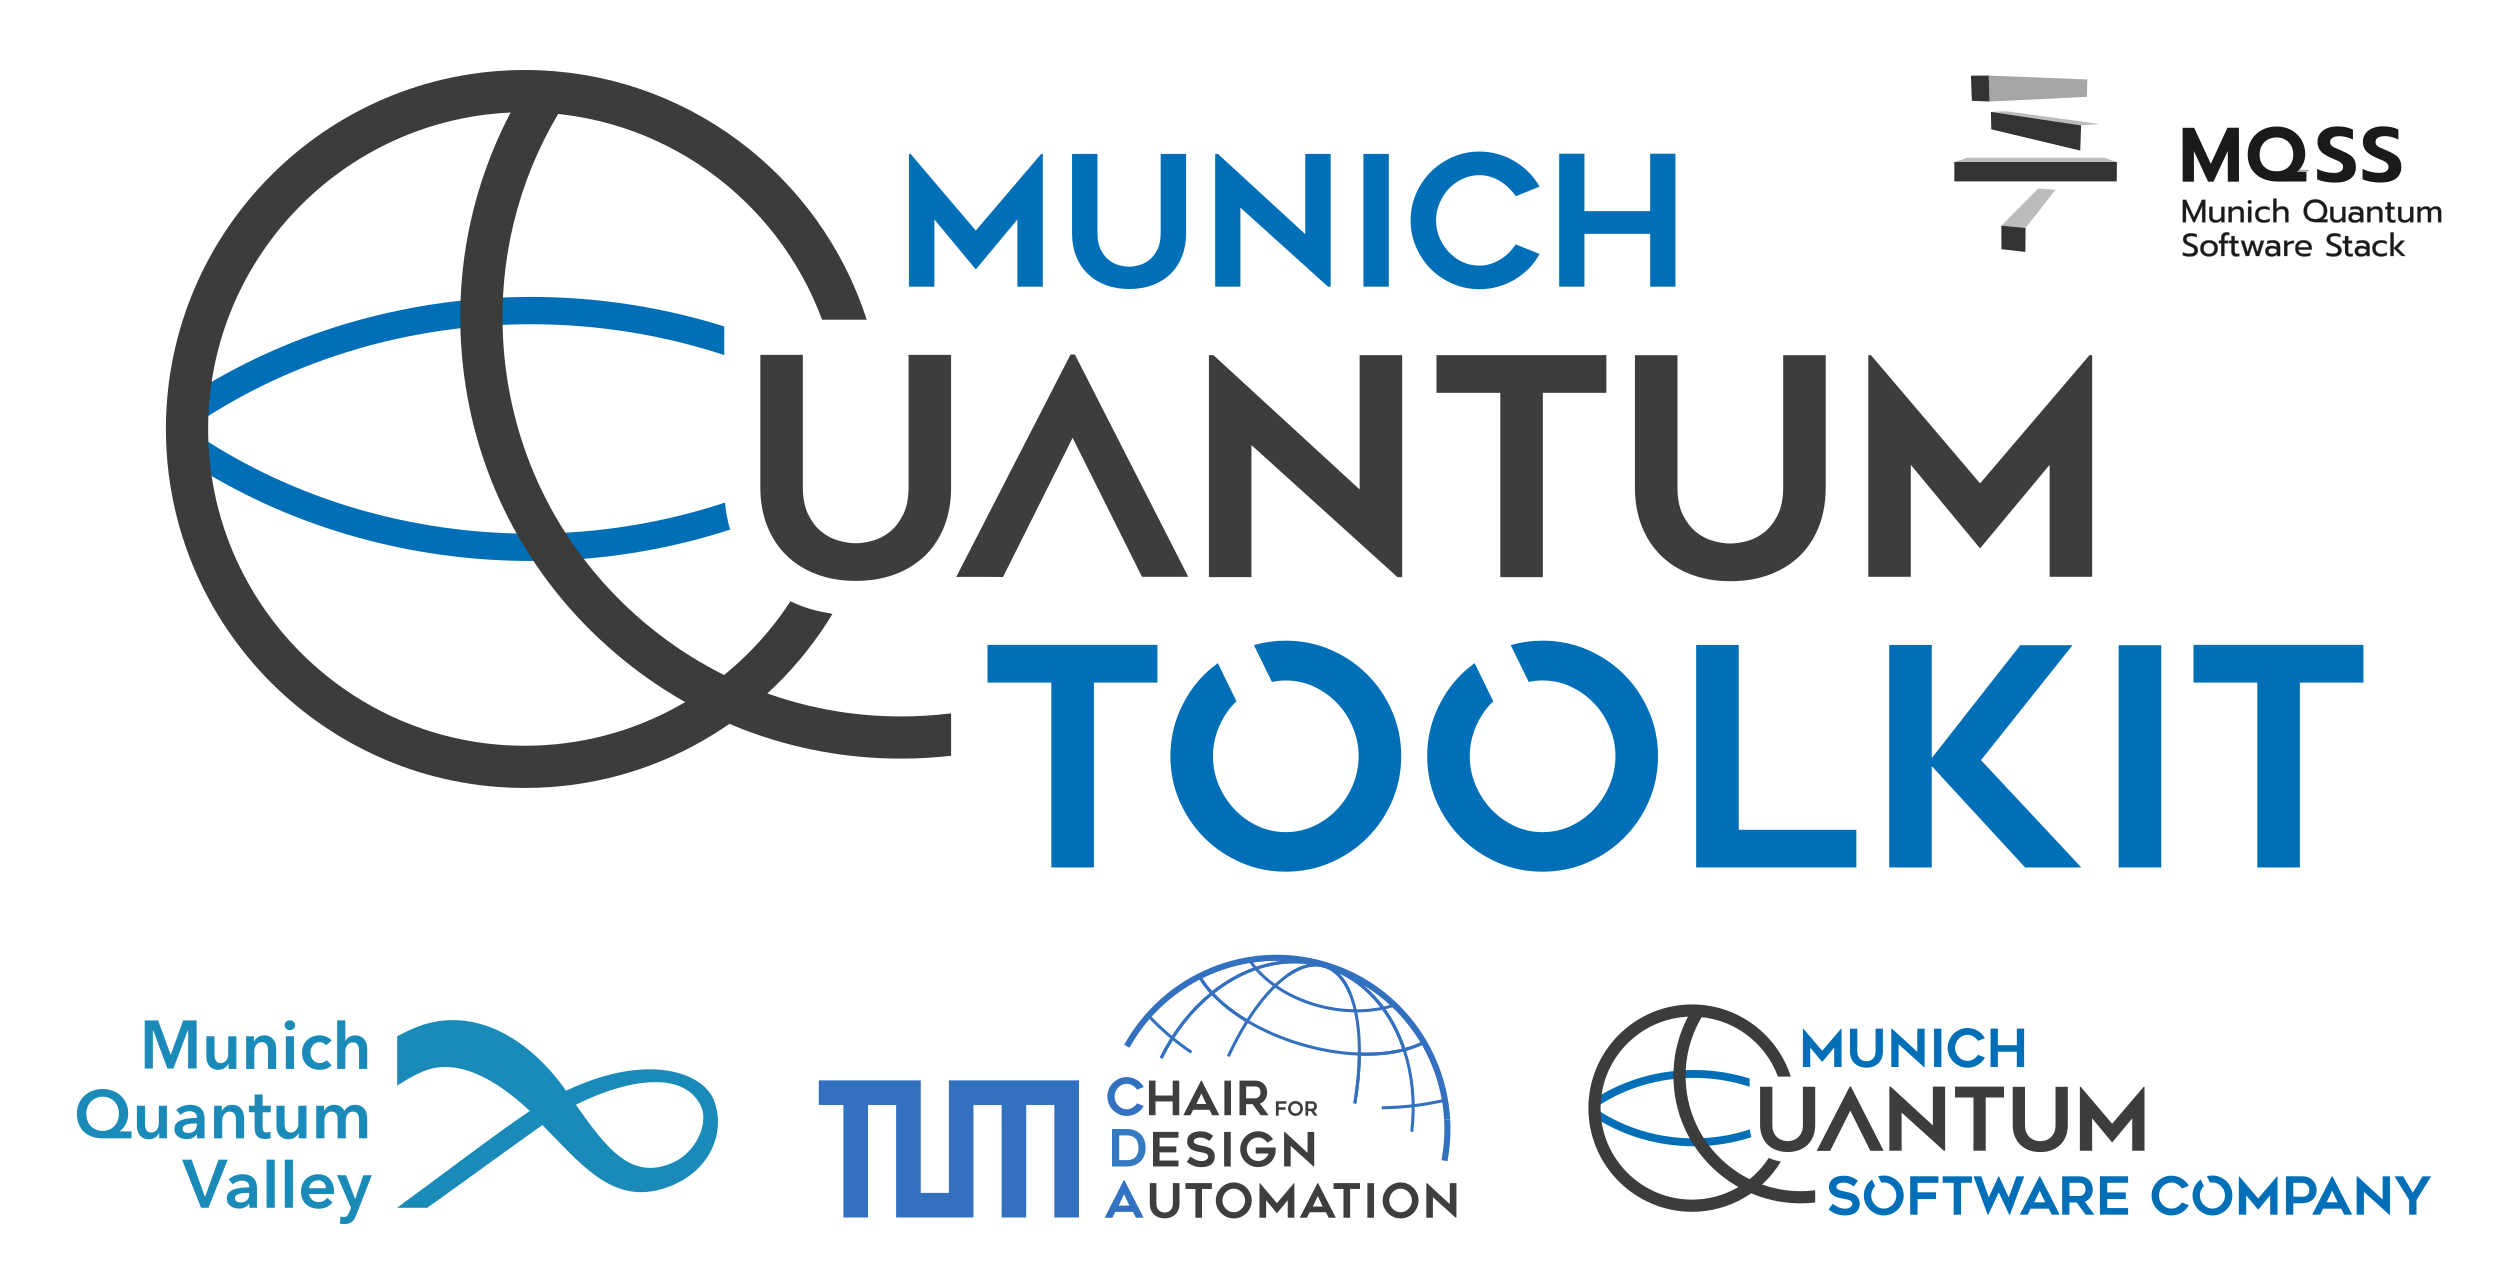 <?xml version="1.0" encoding="UTF-8" standalone="no"?>
<!-- Created with Inkscape (http://www.inkscape.org/) -->

<svg
   width="525mm"
   height="265mm"
   viewBox="0 0 525 265"
   version="1.1"
   id="svg1"
   sodipodi:docname="mqt-banner-light-3.svg"
   inkscape:version="1.4 (e7c3feb1, 2024-10-09)"
   inkscape:export-filename="mqt-banner-light-3.pdf"
   inkscape:export-xdpi="90"
   inkscape:export-ydpi="90"
   xmlns:inkscape="http://www.inkscape.org/namespaces/inkscape"
   xmlns:sodipodi="http://sodipodi.sourceforge.net/DTD/sodipodi-0.dtd"
   xmlns="http://www.w3.org/2000/svg"
   xmlns:svg="http://www.w3.org/2000/svg">
  <sodipodi:namedview
     id="namedview1"
     pagecolor="#ffffff"
     bordercolor="#000000"
     borderopacity="0.25"
     inkscape:showpageshadow="2"
     inkscape:pageopacity="0.0"
     inkscape:pagecheckerboard="true"
     inkscape:deskcolor="#d1d1d1"
     inkscape:document-units="px"
     inkscape:lockguides="false"
     showgrid="true"
     showguides="true"
     inkscape:zoom="0.33378284"
     inkscape:cx="1873.9729"
     inkscape:cy="575.22429"
     inkscape:window-width="2056"
     inkscape:window-height="1257"
     inkscape:window-x="0"
     inkscape:window-y="44"
     inkscape:window-maximized="0"
     inkscape:current-layer="layer1">
    <inkscape:grid
       id="grid1"
       units="px"
       originx="0"
       originy="0"
       spacingx="0.265"
       spacingy="0.265"
       empcolor="#0099e5"
       empopacity="0.302"
       color="#0099e5"
       opacity="0.149"
       empspacing="5"
       enabled="true"
       visible="true" />
    <sodipodi:guide
       position="-34.538,248.803"
       orientation="0,-1"
       id="guide1"
       inkscape:locked="false" />
    <sodipodi:guide
       position="-20.378,78.53"
       orientation="0,-1"
       id="guide2"
       inkscape:locked="false" />
    <sodipodi:guide
       position="15.888,279.197"
       orientation="1,0"
       id="guide3"
       inkscape:locked="false" />
    <sodipodi:guide
       position="1015.77,280.233"
       orientation="1,0"
       id="guide4"
       inkscape:locked="false" />
    <sodipodi:guide
       position="512.768,159.116"
       orientation="1,0"
       id="guide83"
       inkscape:locked="false" />
  </sodipodi:namedview>
  <defs
     id="defs1">
    <clipPath
       clipPathUnits="userSpaceOnUse"
       id="clipPath38-5">
      <path
         d="M 0,821.859 H 1461.753 V 0 H 0 Z"
         transform="translate(-690.124,-252.858)"
         id="path38-5" />
    </clipPath>
    <clipPath
       clipPathUnits="userSpaceOnUse"
       id="clipPath38">
      <path
         d="M 0,821.859 H 1461.753 V 0 H 0 Z"
         transform="translate(-690.124,-252.858)"
         id="path38" />
    </clipPath>
    <clipPath
       clipPathUnits="userSpaceOnUse"
       id="clipPath22">
      <path
         d="M 0,204.046 H 508.137 V 0 H 0 Z"
         id="path20-9"
         inkscape:connector-curvature="0" />
    </clipPath>
  </defs>
  <g
     inkscape:label="Layer 1"
     inkscape:groupmode="layer"
     id="layer1">
    <path
       class="st0"
       d="m 152.088,68.551 c -12.946,-4.061 -26.672,-6.198 -40.602,-6.198 -25.022,0 -49.415,6.863 -69.783,19.481 V 88.678 C 61.743,75.378 86.26,68.089 111.487,68.089 c 13.957,0 27.709,2.234 40.602,6.473 z"
       id="path1"
       style="fill:#006fb7;stroke-width:0.887" />
    <path
       class="st0"
       d="m 152.248,105.543 c -12.937,4.274 -26.734,6.526 -40.752,6.526 -25.226,0 -49.743,-7.28 -69.783,-20.589 v 6.845 c 20.358,12.618 44.751,19.481 69.783,19.481 14.373,0 28.525,-2.27 41.834,-6.588 -0.541,-1.782 -0.896,-3.68 -1.082,-5.675 z"
       id="path2"
       style="fill:#006fb7;stroke-width:0.887" />
    <path
       class="st1"
       d="m 179.7,121.991 c -3.024,0 -5.764,-0.47 -8.229,-1.401 -2.465,-0.931 -4.575,-2.252 -6.313,-3.955 -1.747,-1.702 -3.095,-3.76 -4.052,-6.189 -0.958,-2.421 -1.436,-5.125 -1.436,-8.104 V 74.527 h 8.929 V 102.298 c 0,2.332 0.381,4.265 1.153,5.799 0.763,1.525 1.711,2.74 2.837,3.627 1.126,0.896 2.341,1.507 3.635,1.844 1.295,0.337 2.456,0.514 3.476,0.514 1.02,0 2.181,-0.169 3.476,-0.514 1.295,-0.337 2.509,-0.958 3.635,-1.844 1.126,-0.887 2.075,-2.101 2.837,-3.627 0.763,-1.525 1.153,-3.458 1.153,-5.799 V 74.527 h 8.929 v 27.815 c 0,2.979 -0.47,5.675 -1.401,8.104 -0.931,2.421 -2.279,4.487 -4.017,6.189 -1.747,1.702 -3.848,3.024 -6.313,3.955 -2.474,0.931 -5.232,1.401 -8.299,1.401 z"
       id="path3"
       style="fill:#3d3d3c;stroke-width:0.887" />
    <path
       class="st1"
       d="m 363.369,122.053 c -3.024,0 -5.764,-0.47 -8.229,-1.401 -2.465,-0.931 -4.575,-2.252 -6.313,-3.955 -1.747,-1.702 -3.095,-3.768 -4.052,-6.189 -0.958,-2.421 -1.436,-5.125 -1.436,-8.104 V 74.589 h 8.929 v 27.771 c 0,2.332 0.381,4.265 1.153,5.799 0.763,1.525 1.711,2.74 2.837,3.627 1.126,0.896 2.341,1.507 3.635,1.844 1.295,0.337 2.456,0.505 3.476,0.505 1.02,0 2.181,-0.169 3.476,-0.505 1.295,-0.337 2.509,-0.958 3.635,-1.844 1.126,-0.896 2.075,-2.101 2.837,-3.627 0.763,-1.525 1.153,-3.458 1.153,-5.799 V 74.589 h 8.929 V 102.404 c 0,2.979 -0.47,5.675 -1.401,8.104 -0.94,2.421 -2.279,4.487 -4.017,6.189 -1.747,1.702 -3.848,3.024 -6.313,3.955 -2.465,0.931 -5.24,1.401 -8.299,1.401 z"
       id="path4"
       style="fill:#3d3d3c;stroke-width:0.887" />
    <path
       class="st1"
       d="m 200.794,121.193 24.012,-46.737 h 0.922 l 23.808,46.675 H 239.817 L 225.249,91.941 210.636,121.167 c 0.01,0 -9.842,-0.089 -9.842,0.027 z"
       id="path5"
       style="fill:#3d3d3c;stroke-width:0.887" />
    <path
       class="st2"
       d="m 168.244,127.241 c -0.78,-0.293 -1.525,-0.621 -2.243,-0.975 -11.873,18.239 -32.426,30.343 -55.773,30.343 -36.682,0 -66.52,-29.846 -66.52,-66.52 0,-36.674 29.846,-66.52 66.52,-66.52 28.614,0 53.042,18.177 62.405,43.581 h 9.381 c -9.736,-30.378 -38.216,-52.448 -71.787,-52.448 -41.568,0 -75.387,33.818 -75.387,75.386 0,41.568 33.818,75.386 75.387,75.386 27.372,0 51.375,-14.666 64.587,-36.541 -0.275,-0.053 -0.541,-0.124 -0.807,-0.186 -2.031,-0.319 -3.955,-0.816 -5.763,-1.507 z"
       id="path6"
       style="fill:#3c3c3b;stroke-width:0.887" />
    <polygon
       class="st1"
       points="319.51,226.31 319.51,195.04 354.08,226.31 355.2,226.31 355.2,173.75 345.13,173.75 345.13,205.55 310.52,173.75 309.44,173.75 309.44,226.31 "
       id="polygon6"
       style="fill:#3d3d3c"
       transform="matrix(0.887,0,0,0.887,-20.604,-79.536)" />
    <polygon
       class="st1"
       points="363.32,173.75 363.32,182.67 378.43,182.67 378.43,226.31 388.5,226.31 388.5,182.67 403.54,182.67 403.54,173.75 "
       id="polygon7"
       style="fill:#3d3d3c"
       transform="matrix(0.887,0,0,0.887,-20.604,-79.536)" />
    <path
       id="path85"
       style="fill:#3d3d3c"
       d="M 392.337 74.589 L 392.337 121.131 L 401.266 121.131 L 401.266 97.616 L 415.816 115.164 L 430.42 97.616 L 430.42 121.131 L 439.358 121.131 L 439.358 93.977 L 439.358 74.589 L 438.782 74.589 L 428.448 86.702 L 415.816 101.509 L 392.913 74.589 L 392.337 74.589 z " />
    <path
       class="st2"
       d="m 199.73,149.807 c -1.853,0.231 -3.742,0.399 -5.613,0.505 -22.345,1.286 -43.856,-6.216 -60.561,-21.112 -16.705,-14.896 -26.619,-35.406 -27.895,-57.759 -0.958,-16.767 3.05,-33.224 11.607,-47.598 L 109.651,19.304 C 100.19,35.202 95.748,53.397 96.812,71.938 c 1.419,24.712 12.369,47.394 30.848,63.868 17.122,15.269 38.802,23.506 61.554,23.506 1.8,0 3.609,-0.053 5.418,-0.16 1.702,-0.098 3.405,-0.257 5.098,-0.443 z"
       id="path8"
       style="fill:#3c3c3b;stroke-width:0.887" />
    <path
       class="st0"
       d="m 243.063,143.343 h -13.345 v 38.819 h -8.938 v -38.819 h -13.407 v -7.918 h 35.689 z"
       id="path9"
       style="fill:#006fb7;stroke-width:0.887" />
    <path
       class="st0"
       d="m 389.837,174.244 v 7.918 h -33.641 v -46.729 h 8.938 V 174.253 h 24.703 z"
       id="path10"
       style="fill:#006fb7;stroke-width:0.887" />
    <path
       class="st0"
       d="M 425.269,182.162 405.673,160.899 v 21.263 h -8.938 v -46.729 h 8.938 v 23.746 l 18.576,-23.684 h 10.977 l -19.215,24.136 21.068,22.54 h -11.811 z"
       id="path11"
       style="fill:#006fb7;stroke-width:0.887" />
    <path
       class="st0"
       d="m 453.865,182.162 h -8.938 v -46.667 h 8.938 z"
       id="path12"
       style="fill:#006fb7;stroke-width:0.887" />
    <path
       class="st0"
       d="m 496.319,143.343 h -13.345 v 38.819 h -8.938 V 143.343 H 460.63 v -7.918 h 35.689 z"
       id="path13"
       style="fill:#006fb7;stroke-width:0.887" />
    <path
       class="st0"
       d="m 292.345,149.381 c -1.277,-2.953 -3.015,-5.533 -5.205,-7.723 -2.19,-2.19 -4.753,-3.928 -7.696,-5.205 -2.935,-1.277 -6.092,-1.915 -9.452,-1.915 -2.314,0 -4.54,0.319 -6.668,0.94 l 3.777,7.723 c 0.94,-0.195 1.915,-0.302 2.917,-0.302 2.119,0 4.105,0.434 5.959,1.312 1.844,0.869 3.458,2.03 4.841,3.476 1.383,1.445 2.474,3.139 3.281,5.072 0.807,1.933 1.215,3.946 1.215,6.029 0,2.128 -0.408,4.15 -1.215,6.065 -0.807,1.915 -1.898,3.609 -3.281,5.072 -1.383,1.472 -2.997,2.642 -4.841,3.511 -1.844,0.869 -3.831,1.312 -5.959,1.312 -2.128,0 -4.105,-0.434 -5.959,-1.312 -1.844,-0.869 -3.458,-2.039 -4.841,-3.511 -1.383,-1.472 -2.474,-3.157 -3.281,-5.072 -0.807,-1.915 -1.215,-3.937 -1.215,-6.065 0,-2.084 0.408,-4.097 1.215,-6.029 0.807,-1.933 1.898,-3.627 3.281,-5.072 0.142,-0.151 0.293,-0.284 0.443,-0.426 l -3.919,-8.007 c -1.002,0.736 -1.951,1.516 -2.837,2.394 -2.19,2.19 -3.928,4.77 -5.205,7.723 -1.277,2.962 -1.915,6.1 -1.915,9.417 0,3.361 0.638,6.508 1.915,9.452 1.277,2.935 3.015,5.497 5.205,7.696 2.19,2.19 4.753,3.928 7.697,5.205 2.935,1.277 6.065,1.915 9.381,1.915 3.361,0 6.508,-0.638 9.452,-1.915 2.935,-1.277 5.497,-3.015 7.696,-5.205 2.19,-2.19 3.928,-4.753 5.205,-7.696 1.277,-2.935 1.915,-6.083 1.915,-9.452 0.01,-3.316 -0.63,-6.455 -1.906,-9.408 z"
       id="path14"
       style="fill:#006fb7;stroke-width:0.887" />
    <path
       class="st0"
       d="m 346.274,149.381 c -1.277,-2.953 -3.015,-5.533 -5.205,-7.723 -2.19,-2.19 -4.753,-3.928 -7.697,-5.205 -2.935,-1.277 -6.092,-1.915 -9.452,-1.915 -2.314,0 -4.54,0.319 -6.668,0.94 l 3.777,7.723 c 0.94,-0.195 1.915,-0.302 2.917,-0.302 2.119,0 4.105,0.434 5.959,1.312 1.844,0.869 3.458,2.03 4.841,3.476 1.383,1.445 2.474,3.139 3.281,5.072 0.807,1.933 1.215,3.946 1.215,6.029 0,2.128 -0.408,4.15 -1.215,6.065 -0.807,1.915 -1.897,3.609 -3.281,5.072 -1.383,1.472 -2.997,2.642 -4.841,3.511 -1.844,0.869 -3.83,1.312 -5.959,1.312 -2.128,0 -4.105,-0.434 -5.959,-1.312 -1.844,-0.869 -3.458,-2.039 -4.841,-3.511 -1.383,-1.472 -2.474,-3.157 -3.281,-5.072 -0.807,-1.915 -1.215,-3.937 -1.215,-6.065 0,-2.084 0.408,-4.097 1.215,-6.029 0.807,-1.933 1.898,-3.627 3.281,-5.072 0.142,-0.151 0.293,-0.284 0.443,-0.426 l -3.919,-8.007 c -1.002,0.736 -1.951,1.516 -2.837,2.394 -2.19,2.19 -3.928,4.77 -5.205,7.723 -1.277,2.962 -1.915,6.1 -1.915,9.417 0,3.361 0.638,6.508 1.915,9.452 1.277,2.935 3.015,5.497 5.205,7.696 2.19,2.19 4.753,3.928 7.697,5.205 2.935,1.277 6.065,1.915 9.381,1.915 3.361,0 6.508,-0.638 9.452,-1.915 2.935,-1.277 5.497,-3.015 7.696,-5.205 2.19,-2.19 3.928,-4.753 5.205,-7.696 1.277,-2.935 1.915,-6.083 1.915,-9.452 0.01,-3.316 -0.63,-6.455 -1.906,-9.408 z"
       id="path15"
       style="fill:#006fb7;stroke-width:0.887" />
    <g
       id="text17"
       transform="matrix(0.887,0,0,0.887,187.829,60.202)"
       aria-label="MUNICH">
      <path
         style="font-size:43px;font-family:Geometos;fill:#006fb7"
         d="M 102.641,0 81.915,-18.705 V 0 h -5.977 v -31.433 h 0.645 l 20.683,19.006 v -19.006 h 6.02 V 0 Z"
         id="path22" />
      <path
         style="font-size:43px;font-family:Geometos;fill:#006fb7"
         d="m 55.556,0.559 q -3.053,0 -5.547,-0.946 -2.494,-0.946 -4.257,-2.666 -1.763,-1.72 -2.752,-4.171 -0.946,-2.451 -0.946,-5.461 v -18.748 h 6.02 v 18.748 q 0,2.365 0.774,3.913 0.774,1.548 1.892,2.451 1.161,0.903 2.451,1.247 1.333,0.344 2.365,0.344 1.032,0 2.322,-0.344 1.333,-0.344 2.451,-1.247 1.161,-0.903 1.935,-2.451 0.774,-1.548 0.774,-3.913 v -18.748 h 6.02 v 18.748 q 0,3.01 -0.946,5.461 -0.946,2.451 -2.709,4.171 -1.763,1.72 -4.257,2.666 -2.494,0.946 -5.59,0.946 z"
         id="path21" />
      <path
         style="font-size:43px;font-family:Geometos;fill:#006fb7"
         d="M 35.131,-31.433 V 0 h -6.02 V -15.91 L 19.264,-4.085 9.46,-15.91 V 0 H 3.44 v -31.433 h 0.387 l 15.437,18.146 15.48,-18.146 z"
         id="path17" />
      <path
         style="font-size:43px;font-family:Geometos;fill:#006fb7"
         d="m 117.05,0 h -6.02 v -31.433 h 6.02 z"
         id="path18" />
      <path
         style="font-size:43px;font-family:Geometos;fill:#006fb7"
         d="M 184.904,-31.476 V 0 h -5.977 v -12.513 h -15.566 V 0 h -5.977 v -31.476 h 5.977 v 13.588 h 15.566 v -13.588 z"
         id="path20" />
      <path
         style="font-size:43px;font-family:Geometos;fill:#006fb7"
         d="m 152.74,-7.74 q -1.032,1.892 -2.537,3.44 -1.505,1.505 -3.354,2.623 -1.806,1.075 -3.956,1.677 -2.107,0.602 -4.386,0.602 -3.354,0 -6.321,-1.29 -2.967,-1.29 -5.203,-3.483 -2.193,-2.236 -3.483,-5.203 -1.29,-2.967 -1.29,-6.321 0,-3.354 1.29,-6.321 1.29,-2.967 3.483,-5.16 2.236,-2.236 5.203,-3.526 2.967,-1.29 6.321,-1.29 2.279,0 4.386,0.602 2.15,0.602 3.956,1.72 1.849,1.075 3.354,2.623 1.505,1.505 2.537,3.354 l -5.633,2.279 q -0.688,-1.032 -1.634,-1.935 -0.903,-0.903 -2.021,-1.591 -1.118,-0.688 -2.365,-1.075 -1.247,-0.387 -2.58,-0.387 -2.15,0 -4.042,0.903 -1.849,0.86 -3.225,2.322 -1.376,1.462 -2.193,3.44 -0.817,1.935 -0.817,4.042 0,2.15 0.817,4.085 0.817,1.935 2.193,3.397 1.376,1.462 3.225,2.365 1.892,0.86 4.042,0.86 1.333,0 2.58,-0.387 1.247,-0.387 2.365,-1.075 1.118,-0.688 2.021,-1.591 0.946,-0.946 1.634,-1.978 z"
         id="path19" />
    </g>
    <g
       fill="rgb(22.357%, 20.944%, 21.295%)"
       fill-opacity="1"
       id="g23"
       style="fill:#000000;fill-opacity:1"
       transform="matrix(0.183,0,0,0.183,149.846,188.211)">
      <g
         id="use20"
         style="fill:#3e3e3d;fill-opacity:1"
         transform="translate(495.307,251.302)">
        <path
           d="M 39.094,-39.75 V 0 H 31.547 V -15.797 H 11.891 V 0 H 4.344 v -39.75 h 7.547 v 17.156 h 19.656 V -39.75 Z m 0,0"
           id="path41"
           style="fill:#3e3e3d;fill-opacity:1" />
      </g>
      <g
         id="use21"
         style="fill:#3e3e3d;fill-opacity:1"
         transform="translate(538.74,251.302)">
        <path
           d="m 0.328,0 20.312,-39.688 h 0.75 L 41.703,0 h -8.25 l -3.094,-6.25 H 11.625 L 8.578,0 Z M 15.312,-12.875 h 11.344 l -5.641,-12 z m 0,0"
           id="path70"
           style="fill:#3e3e3d;fill-opacity:1" />
      </g>
      <g
         id="use22"
         style="fill:#3e3e3d;fill-opacity:1"
         transform="translate(580.762,251.302)">
        <path
           d="M 13.031,0 H 5.438 v -39.688 h 7.594 z m 0,0"
           id="path64"
           style="fill:#3e3e3d;fill-opacity:1" />
      </g>
      <g
         id="use23"
         style="fill:#3e3e3d;fill-opacity:1"
         transform="translate(599.221,251.302)">
        <path
           d="M 11.891,0 H 4.344 V -39.75 H 22.375 c 2.02,0 3.867,0.34 5.547,1.016 1.688,0.668 3.129,1.609 4.328,2.828 1.195,1.211 2.129,2.656 2.797,4.344 0.664,1.68 1,3.512 1,5.5 0,3 -0.75,5.625 -2.25,7.875 -1.5,2.242 -3.5,3.852 -6,4.828 3.363,4.418 6.676,8.871 9.938,13.359 h -9.062 C 27.078,-2.062 25.52,-4.141 24,-6.234 22.477,-8.336 20.957,-10.477 19.438,-12.656 h -7.547 z m 0,-19.391 H 22.375 c 0.688,0 1.398,-0.133 2.141,-0.406 0.738,-0.27 1.395,-0.68 1.969,-1.234 0.582,-0.562 1.062,-1.258 1.438,-2.094 0.383,-0.832 0.578,-1.812 0.578,-2.938 0,-0.582 -0.074,-1.27 -0.219,-2.062 -0.137,-0.801 -0.422,-1.562 -0.859,-2.281 -0.438,-0.727 -1.059,-1.344 -1.859,-1.844 -0.793,-0.508 -1.855,-0.766 -3.188,-0.766 H 11.891 Z m 0,0"
           id="path42"
           style="fill:#3e3e3d;fill-opacity:1" />
      </g>
      <g
         id="use19"
         style="fill:#3371c2;fill-opacity:1"
         transform="translate(449.548,251.302)">
        <path
           d="m 44.109,-10.594 c -0.938,1.73 -2.094,3.293 -3.469,4.688 -1.375,1.387 -2.898,2.578 -4.562,3.578 -1.668,1 -3.469,1.777 -5.406,2.328 -1.938,0.551 -3.949,0.828 -6.031,0.828 C 21.586,0.828 18.707,0.238 16,-0.938 13.289,-2.113 10.926,-3.711 8.906,-5.734 6.883,-7.754 5.285,-10.113 4.109,-12.812 c -1.168,-2.707 -1.75,-5.594 -1.75,-8.656 0,-3.051 0.582,-5.93 1.75,-8.641 1.176,-2.707 2.773,-5.07 4.797,-7.094 2.02,-2.02 4.383,-3.613 7.094,-4.781 2.707,-1.176 5.586,-1.766 8.641,-1.766 2.082,0 4.094,0.277 6.031,0.828 1.938,0.543 3.738,1.312 5.406,2.312 1.664,1 3.188,2.199 4.562,3.594 1.375,1.387 2.531,2.922 3.469,4.609 l -7.703,3.125 c -0.625,-0.945 -1.359,-1.832 -2.203,-2.656 -0.844,-0.82 -1.777,-1.547 -2.797,-2.172 -1.023,-0.625 -2.102,-1.113 -3.234,-1.469 -1.137,-0.352 -2.312,-0.531 -3.531,-0.531 -1.961,0 -3.793,0.402 -5.5,1.203 -1.711,0.805 -3.188,1.871 -4.438,3.203 -1.25,1.336 -2.25,2.898 -3,4.688 -0.742,1.781 -1.109,3.633 -1.109,5.547 0,1.961 0.367,3.824 1.109,5.594 0.75,1.762 1.75,3.309 3,4.641 1.25,1.336 2.727,2.402 4.438,3.203 1.707,0.805 3.539,1.203 5.5,1.203 1.219,0 2.395,-0.172 3.531,-0.516 1.133,-0.352 2.211,-0.844 3.234,-1.469 1.02,-0.633 1.953,-1.375 2.797,-2.219 0.844,-0.844 1.578,-1.734 2.203,-2.672 z m 0,0"
           id="path40" />
      </g>
    </g>
    <g
       fill="rgb(22.357%, 20.944%, 21.295%)"
       fill-opacity="1"
       id="g32"
       style="fill:#337ac2;fill-opacity:1"
       transform="matrix(0.183,0,0,0.183,149.846,188.211)">
      <g
         id="use28"
         style="fill:#3e3e3d;fill-opacity:1"
         transform="translate(499.948,310.118)">
        <path
           d="m 11.891,-33.016 v 9.938 h 19.219 v 6.891 h -19.219 v 9.344 H 33.562 V 0 H 4.344 V -39.75 H 33.562 v 6.734 z m 0,0"
           id="path69"
           style="fill:#3e3e3d;fill-opacity:1" />
      </g>
      <g
         id="use29"
         style="fill:#3e3e3d;fill-opacity:1"
         transform="translate(540.287,310.118)">
        <path
           d="m 2.766,-5.219 4.125,-6.078 c 1.988,1.375 4.039,2.562 6.156,3.562 2.125,0.992 4.344,1.484 6.656,1.484 1.238,0 2.328,-0.148 3.266,-0.453 0.938,-0.312 1.727,-0.711 2.375,-1.203 0.656,-0.488 1.145,-1.047 1.469,-1.672 0.332,-0.633 0.5,-1.258 0.5,-1.875 0,-0.801 -0.246,-1.477 -0.734,-2.031 -0.492,-0.562 -1.141,-1.023 -1.953,-1.391 -0.812,-0.363 -1.773,-0.672 -2.875,-0.922 -1.105,-0.258 -2.258,-0.492 -3.453,-0.703 -0.793,-0.145 -1.715,-0.316 -2.766,-0.516 -1.055,-0.207 -2.141,-0.484 -3.266,-0.828 -1.117,-0.344 -2.219,-0.789 -3.312,-1.344 -1.086,-0.562 -2.062,-1.27 -2.938,-2.125 C 5.148,-22.164 4.457,-23.176 3.938,-24.344 3.414,-25.52 3.156,-26.906 3.156,-28.5 c 0,-2.32 0.469,-4.25 1.406,-5.781 0.938,-1.539 2.141,-2.754 3.609,-3.641 1.469,-0.883 3.098,-1.508 4.891,-1.875 1.789,-0.363 3.52,-0.547 5.188,-0.547 1.656,0 3.133,0.109 4.438,0.328 1.312,0.219 2.523,0.539 3.641,0.953 1.125,0.418 2.219,0.945 3.281,1.578 1.07,0.625 2.223,1.375 3.453,2.25 l -4.234,5.969 c -1.875,-1.301 -3.684,-2.297 -5.422,-2.984 -1.742,-0.688 -3.57,-1.031 -5.484,-1.031 -0.656,0 -1.402,0.086 -2.234,0.25 -0.836,0.156 -1.621,0.418 -2.359,0.781 -0.742,0.367 -1.355,0.828 -1.844,1.391 -0.492,0.555 -0.734,1.23 -0.734,2.031 0,0.793 0.285,1.461 0.859,2 0.582,0.543 1.328,0.996 2.234,1.359 0.906,0.367 1.898,0.68 2.984,0.938 1.094,0.25 2.145,0.5 3.156,0.75 0.758,0.18 1.656,0.359 2.688,0.547 1.031,0.18 2.098,0.434 3.203,0.766 1.102,0.324 2.195,0.758 3.281,1.297 1.082,0.543 2.051,1.242 2.906,2.094 0.852,0.844 1.539,1.891 2.062,3.141 0.52,1.25 0.781,2.762 0.781,4.531 0,2.062 -0.367,3.855 -1.094,5.375 C 33.094,-4.508 32.062,-3.25 30.719,-2.25 29.383,-1.258 27.797,-0.508 25.953,0 24.109,0.508 22.062,0.766 19.812,0.766 c -2.062,0 -3.883,-0.156 -5.453,-0.469 C 12.785,-0.004 11.348,-0.414 10.047,-0.938 8.742,-1.469 7.508,-2.094 6.344,-2.812 5.188,-3.539 3.992,-4.344 2.766,-5.219 Z m 0,0"
           id="path83"
           style="fill:#3e3e3d;fill-opacity:1" />
      </g>
      <g
         id="use30"
         style="fill:#3e3e3d;fill-opacity:1"
         transform="translate(580.462,310.118)">
        <path
           d="M 13.031,0 H 5.438 v -39.688 h 7.594 z m 0,0"
           id="path65"
           style="fill:#3e3e3d;fill-opacity:1" />
      </g>
      <g
         id="use31"
         style="fill:#3e3e3d;fill-opacity:1"
         transform="translate(602.179,310.118)">
        <path
           d="m 42.891,-21.719 c -0.031,0.762 -0.047,1.469 -0.047,2.125 -0.043,0.574 -0.062,1.141 -0.062,1.703 0,0.562 -0.016,0.992 -0.047,1.281 -0.219,2.492 -0.902,4.805 -2.047,6.938 -1.137,2.137 -2.602,3.977 -4.391,5.516 -1.793,1.543 -3.855,2.75 -6.188,3.625 -2.336,0.863 -4.789,1.297 -7.359,1.297 -2.824,0 -5.484,-0.543 -7.984,-1.625 -2.5,-1.094 -4.684,-2.57 -6.547,-4.438 -1.855,-1.863 -3.328,-4.039 -4.422,-6.531 -1.086,-2.5 -1.625,-5.16 -1.625,-7.984 0,-2.82 0.539,-5.488 1.625,-8 1.094,-2.52 2.566,-4.711 4.422,-6.578 1.863,-1.863 4.047,-3.336 6.547,-4.422 2.5,-1.094 5.16,-1.641 7.984,-1.641 3.582,0 6.863,0.836 9.844,2.5 2.988,1.668 5.41,3.891 7.266,6.672 l -6.516,3.969 c -1.168,-1.695 -2.684,-3.125 -4.547,-4.281 -1.855,-1.164 -3.871,-1.75 -6.047,-1.75 -1.812,0 -3.508,0.375 -5.078,1.125 -1.574,0.742 -2.949,1.727 -4.125,2.953 -1.18,1.23 -2.109,2.668 -2.797,4.312 -0.688,1.648 -1.031,3.359 -1.031,5.141 0,1.805 0.344,3.523 1.031,5.156 0.688,1.625 1.617,3.055 2.797,4.281 1.176,1.23 2.551,2.219 4.125,2.969 1.57,0.742 3.266,1.109 5.078,1.109 1.375,0 2.691,-0.207 3.953,-0.625 1.27,-0.414 2.43,-1.004 3.484,-1.766 1.051,-0.758 1.961,-1.664 2.734,-2.719 0.781,-1.051 1.352,-2.207 1.719,-3.469 h -14.656 v -6.844 z m 0,0"
           id="path82"
           style="fill:#3e3e3d;fill-opacity:1" />
      </g>
      <g
         id="use27"
         style="fill:#337ac2;fill-opacity:1"
         transform="translate(452.543,310.118)">
        <path
           d="m 21.703,0 h -17 v -43.047 h 17 c 6.156,0 11.211,1.805 15.172,5.406 2.113,1.918 3.707,4.242 4.781,6.969 1.082,2.73 1.625,5.777 1.625,9.141 0,3.418 -0.543,6.492 -1.625,9.219 -1.074,2.719 -2.668,5.039 -4.781,6.953 C 34.957,-3.586 32.711,-2.25 30.141,-1.344 27.578,-0.445 24.766,0 21.703,0 Z M 12.938,-7.297 h 8.766 c 1.531,0 3.078,-0.172 4.641,-0.516 1.57,-0.352 2.992,-1.051 4.266,-2.094 1.27,-1.039 2.316,-2.484 3.141,-4.328 0.832,-1.844 1.25,-4.254 1.25,-7.234 0,-2.977 -0.418,-5.398 -1.25,-7.266 -0.824,-1.863 -1.883,-3.301 -3.172,-4.312 -1.293,-1.02 -2.727,-1.707 -4.297,-2.062 -1.562,-0.352 -3.09,-0.531 -4.578,-0.531 H 12.938 Z m 0,0"
           id="path39" />
      </g>
      <g
         id="use32"
         style="fill:#3e3e3d;fill-opacity:1"
         transform="translate(650.39,310.118)">
        <path
           d="M 38.062,0 11.891,-23.625 V 0 H 4.344 v -39.688 h 0.812 l 26.125,24 v -24 H 38.875 V 0 Z m 0,0"
           id="path79"
           style="fill:#3e3e3d;fill-opacity:1" />
      </g>
    </g>
    <g
       id="g67"
       transform="matrix(0.183,0,0,0.183,149.846,188.211)">
      <g
         id="use34"
         style="fill:#3371c2;fill-opacity:1"
         transform="translate(448.371,368.934)">
        <path
           d="M 0.359,0 22.344,-42.984 h 0.828 L 45.172,0 h -8.938 L 32.875,-6.766 H 12.578 L 9.297,0 Z m 16.219,-13.938 H 28.875 l -6.109,-13 z m 0,0"
           id="path78" />
      </g>
      <g
         id="use35"
         transform="translate(496.247,368.934)"
         style="fill:#3e3e3d;fill-opacity:1">
        <path
           d="m 21.391,0.703 c -2.574,0 -4.914,-0.398 -7.016,-1.188 C 12.281,-1.285 10.488,-2.41 9,-3.859 7.52,-5.305 6.375,-7.062 5.562,-9.125 4.75,-11.188 4.344,-13.484 4.344,-16.016 V -39.688 h 7.609 v 23.672 c 0,1.992 0.32,3.637 0.969,4.938 0.656,1.305 1.461,2.336 2.422,3.094 0.957,0.762 1.988,1.289 3.094,1.578 1.102,0.293 2.086,0.438 2.953,0.438 0.875,0 1.863,-0.145 2.969,-0.438 1.102,-0.289 2.133,-0.816 3.094,-1.578 0.957,-0.758 1.758,-1.789 2.406,-3.094 0.656,-1.301 0.984,-2.945 0.984,-4.938 V -39.688 h 7.594 v 23.672 c 0,2.531 -0.402,4.828 -1.203,6.891 -0.793,2.062 -1.934,3.82 -3.422,5.266 -1.48,1.449 -3.273,2.574 -5.375,3.375 -2.094,0.789 -4.445,1.188 -7.047,1.188 z m 0,0"
           id="path81"
           style="fill:#3e3e3d;fill-opacity:1" />
      </g>
      <g
         id="use36"
         transform="translate(538.974,368.934)"
         style="fill:#3e3e3d;fill-opacity:1">
        <path
           d="M 32.906,-33.016 H 21.562 V 0 H 13.953 V -33.016 H 2.547 V -39.75 H 32.906 Z m 0,0"
           id="path74"
           style="fill:#3e3e3d;fill-opacity:1" />
      </g>
      <g
         id="use39"
         transform="translate(672.374,368.934)"
         style="fill:#3e3e3d;fill-opacity:1">
        <path
           d="m 0.328,0 20.312,-39.688 h 0.75 L 41.703,0 h -8.25 l -3.094,-6.25 H 11.625 L 8.578,0 Z M 15.312,-12.875 h 11.344 l -5.641,-12 z m 0,0"
           id="path71"
           style="fill:#3e3e3d;fill-opacity:1" />
      </g>
      <g
         id="use37"
         transform="translate(574.047,368.934)"
         style="fill:#3e3e3d;fill-opacity:1">
        <path
           d="m 22.906,0.766 c -2.824,0 -5.484,-0.543 -7.984,-1.625 -2.492,-1.094 -4.668,-2.57 -6.531,-4.438 -1.867,-1.863 -3.344,-4.039 -4.438,-6.531 -1.086,-2.5 -1.625,-5.18 -1.625,-8.047 0,-2.82 0.539,-5.488 1.625,-8 1.094,-2.52 2.57,-4.711 4.438,-6.578 1.863,-1.863 4.039,-3.336 6.531,-4.422 2.5,-1.082 5.16,-1.625 7.984,-1.625 2.863,0 5.547,0.543 8.047,1.625 2.5,1.086 4.676,2.559 6.531,4.422 1.863,1.867 3.336,4.059 4.422,6.578 1.094,2.512 1.641,5.18 1.641,8 0,2.867 -0.547,5.547 -1.641,8.047 -1.086,2.492 -2.559,4.668 -4.422,6.531 -1.855,1.867 -4.031,3.344 -6.531,4.438 -2.5,1.082 -5.184,1.625 -8.047,1.625 z m 0,-34.156 c -1.805,0 -3.496,0.371 -5.078,1.109 -1.574,0.742 -2.949,1.73 -4.125,2.969 -1.168,1.23 -2.102,2.668 -2.797,4.312 -0.688,1.648 -1.031,3.355 -1.031,5.125 0,1.812 0.344,3.539 1.031,5.172 0.695,1.625 1.629,3.062 2.797,4.312 1.176,1.242 2.551,2.234 4.125,2.984 1.582,0.742 3.273,1.109 5.078,1.109 1.812,0 3.504,-0.367 5.078,-1.109 1.582,-0.75 2.957,-1.742 4.125,-2.984 1.176,-1.25 2.109,-2.688 2.797,-4.312 0.688,-1.633 1.031,-3.359 1.031,-5.172 0,-1.77 -0.344,-3.477 -1.031,-5.125 -0.688,-1.645 -1.621,-3.082 -2.797,-4.312 -1.168,-1.238 -2.543,-2.227 -4.125,-2.969 -1.574,-0.738 -3.266,-1.109 -5.078,-1.109 z m 0,0"
           id="path76"
           style="fill:#3e3e3d;fill-opacity:1" />
      </g>
      <g
         id="use38"
         transform="translate(622.149,368.934)"
         style="fill:#3e3e3d;fill-opacity:1">
        <path
           d="M 44.359,-39.688 V 0 h -7.594 v -20.094 l -12.438,14.938 -12.375,-14.938 V 0 H 4.344 v -39.688 h 0.484 l 19.5,22.906 L 43.875,-39.688 Z m 0,0"
           id="path72"
           style="fill:#3e3e3d;fill-opacity:1" />
      </g>
      <g
         id="use40"
         transform="translate(708.913,368.934)"
         style="fill:#3e3e3d;fill-opacity:1">
        <path
           d="M 32.906,-33.016 H 21.562 V 0 H 13.953 V -33.016 H 2.547 V -39.75 H 32.906 Z m 0,0"
           id="path75"
           style="fill:#3e3e3d;fill-opacity:1" />
      </g>
      <g
         id="use41"
         transform="translate(744.854,368.934)"
         style="fill:#3e3e3d;fill-opacity:1">
        <path
           d="M 13.031,0 H 5.438 v -39.688 h 7.594 z m 0,0"
           id="path66"
           style="fill:#3e3e3d;fill-opacity:1" />
      </g>
      <g
         id="use42"
         transform="translate(765.485,368.934)"
         style="fill:#3e3e3d;fill-opacity:1">
        <path
           d="m 22.906,0.766 c -2.824,0 -5.484,-0.543 -7.984,-1.625 -2.492,-1.094 -4.668,-2.57 -6.531,-4.438 -1.867,-1.863 -3.344,-4.039 -4.438,-6.531 -1.086,-2.5 -1.625,-5.18 -1.625,-8.047 0,-2.82 0.539,-5.488 1.625,-8 1.094,-2.52 2.57,-4.711 4.438,-6.578 1.863,-1.863 4.039,-3.336 6.531,-4.422 2.5,-1.082 5.16,-1.625 7.984,-1.625 2.863,0 5.547,0.543 8.047,1.625 2.5,1.086 4.676,2.559 6.531,4.422 1.863,1.867 3.336,4.059 4.422,6.578 1.094,2.512 1.641,5.18 1.641,8 0,2.867 -0.547,5.547 -1.641,8.047 -1.086,2.492 -2.559,4.668 -4.422,6.531 -1.855,1.867 -4.031,3.344 -6.531,4.438 -2.5,1.082 -5.184,1.625 -8.047,1.625 z m 0,-34.156 c -1.805,0 -3.496,0.371 -5.078,1.109 -1.574,0.742 -2.949,1.73 -4.125,2.969 -1.168,1.23 -2.102,2.668 -2.797,4.312 -0.688,1.648 -1.031,3.355 -1.031,5.125 0,1.812 0.344,3.539 1.031,5.172 0.695,1.625 1.629,3.062 2.797,4.312 1.176,1.242 2.551,2.234 4.125,2.984 1.582,0.742 3.273,1.109 5.078,1.109 1.812,0 3.504,-0.367 5.078,-1.109 1.582,-0.75 2.957,-1.742 4.125,-2.984 1.176,-1.25 2.109,-2.688 2.797,-4.312 0.688,-1.633 1.031,-3.359 1.031,-5.172 0,-1.77 -0.344,-3.477 -1.031,-5.125 -0.688,-1.645 -1.621,-3.082 -2.797,-4.312 -1.168,-1.238 -2.543,-2.227 -4.125,-2.969 -1.574,-0.738 -3.266,-1.109 -5.078,-1.109 z m 0,0"
           id="path77"
           style="fill:#3e3e3d;fill-opacity:1" />
      </g>
      <g
         id="use43"
         transform="translate(813.587,368.934)"
         style="fill:#3e3e3d;fill-opacity:1">
        <path
           d="M 38.062,0 11.891,-23.625 V 0 H 4.344 v -39.688 h 0.812 l 26.125,24 v -24 H 38.875 V 0 Z m 0,0"
           id="path80"
           style="fill:#3e3e3d;fill-opacity:1" />
      </g>
    </g>
    <path
       fill-rule="nonzero"
       fill="#3370c0"
       fill-opacity="1"
       d="m 199.264,226.877 v 23.628 h -5.907 v -23.628 h -21.413 v 5.168 h 5.169 v 23.628 h 5.169 v -23.628 h 5.906 v 23.628 h 16.244 v -23.628 h 5.907 v 23.628 h 5.169 v -23.628 h 5.907 v 23.628 h 5.168 v -28.796 z m 0,0"
       id="path43"
       style="stroke-width:0.183" />
    <g
       id="g66"
       transform="matrix(0.183,0,0,0.183,149.846,188.211)">
      <path
         fill="none"
         stroke-width="3.5"
         stroke-linecap="butt"
         stroke-linejoin="miter"
         stroke="#3370c0"
         stroke-opacity="1"
         stroke-miterlimit="10"
         d="M 6.125e-4,-7.5625e-4 C 14.688,10.304 29.122,14.37 42.044,10.57 14.755,18.597 -13.593,16.577 -40.374,6.476"
         transform="matrix(1,0,0,-1,658.882,90.722)"
         id="path47" />
      <path
         fill="none"
         stroke-width="3.5"
         stroke-linecap="butt"
         stroke-linejoin="miter"
         stroke="#3370c0"
         stroke-opacity="1"
         stroke-miterlimit="10"
         d="M -3.4375e-4,-0.002 C 0.007,-0.006 0.011,0.006 0.007,0.01 -24.207,30.1 -57.496,53.389 -97.36,65.115 c 27.293,-8.031 50.031,-25.074 67.078,-48.07"
         transform="matrix(1,0,0,-1,798.286,145.268)"
         id="path44" />
      <path
         fill="none"
         stroke-width="3.5"
         stroke-linecap="butt"
         stroke-linejoin="miter"
         stroke="#3370c0"
         stroke-opacity="1"
         stroke-miterlimit="10"
         d="M -6.875e-4,-0.001 C 26.781,10.1 55.124,12.12 82.417,4.093 42.644,15.792 2.132,14.268 -34.458,2.155 -34.508,2.139 -34.497,2.065 -34.446,2.065"
         transform="matrix(1,0,0,-1,618.509,84.245)"
         id="path45" />
      <path
         fill="none"
         stroke-width="3.5"
         stroke-linecap="butt"
         stroke-linejoin="miter"
         stroke="#3370c0"
         stroke-opacity="1"
         stroke-miterlimit="10"
         d="M 0.001,-0.001 C -17.046,22.995 -39.784,40.038 -67.073,48.069 c 12.922,-3.805 22.852,-15.039 29.625,-31.652"
         transform="matrix(1,0,0,-1,768.003,128.221)"
         id="path46" />
      <path
         fill="none"
         stroke-width="3.5"
         stroke-linecap="butt"
         stroke-linejoin="miter"
         stroke="#3370c0"
         stroke-opacity="1"
         stroke-miterlimit="10"
         d="M 0.001,5.125e-4 C -6.772,16.618 -16.702,27.848 -29.627,31.653 -42.549,35.454 -56.983,31.387 -71.67,21.083"
         transform="matrix(1,0,0,-1,730.553,111.805)"
         id="path48" />
      <path
         fill="none"
         stroke-width="3.5"
         stroke-linecap="butt"
         stroke-linejoin="miter"
         stroke="#3370c0"
         stroke-opacity="1"
         stroke-miterlimit="10"
         d="M 8.0625e-4,-0.002 C 14.833,30.28 35.087,55.666 58.352,74.448 52.77,80.491 48.091,86.674 44.403,92.905 16.759,79.12 -7.612,58.897 -26.269,33.506"
         transform="matrix(1,0,0,-1,513.628,185.717)"
         id="path49" />
      <path
         fill="none"
         stroke-width="7"
         stroke-linecap="butt"
         stroke-linejoin="miter"
         stroke="#3370c0"
         stroke-opacity="1"
         stroke-miterlimit="10"
         d="M -6.625e-4,-6.6875e-4 C 0.855,-15.493 -0.122,-31.282 -3.083,-47.071"
         transform="matrix(1,0,0,-1,841.837,256.355)"
         id="path58" />
      <path
         fill="none"
         stroke-width="3.5"
         stroke-linecap="butt"
         stroke-linejoin="miter"
         stroke="#3370c0"
         stroke-opacity="1"
         stroke-miterlimit="10"
         d="M -0.001,0.002 C -6.474,-3.241 -13.755,-5.905 -21.724,-7.963 c 9.395,-28.387 12.672,-60.695 8.746,-94.184"
         transform="matrix(1,0,0,-1,814.208,168.173)"
         id="path50" />
      <path
         fill="none"
         stroke-width="3.5"
         stroke-linecap="butt"
         stroke-linejoin="miter"
         stroke="#3370c0"
         stroke-opacity="1"
         stroke-miterlimit="10"
         d="M -0.001,-1.625e-4 C 6.799,14.734 14.135,28.308 21.792,40.461 5.573,50.14 -8.15,61.043 -18.701,72.457 -41.966,53.676 -62.22,28.289 -77.052,-1.992"
         transform="matrix(1,0,0,-1,590.681,183.726)"
         id="path51" />
      <path
         fill="none"
         stroke-width="3.5"
         stroke-linecap="butt"
         stroke-linejoin="miter"
         stroke="#3370c0"
         stroke-opacity="1"
         stroke-miterlimit="10"
         d="M -0.002,-0.001 C -15.052,-3.884 -32.49,-5.619 -51.369,-4.974 c -0.172,-17.551 -1.898,-36.617 -5.25,-56.602"
         transform="matrix(1,0,0,-1,792.486,176.135)"
         id="path52" />
      <path
         fill="none"
         stroke-width="3.5"
         stroke-linecap="butt"
         stroke-linejoin="miter"
         stroke="#3370c0"
         stroke-opacity="1"
         stroke-miterlimit="10"
         d="M 5.875e-4,-5.375e-4 C 3.348,19.984 5.079,39.05 5.251,56.601 -15.656,57.316 -38.304,60.921 -61.371,67.706 -84.437,74.496 -105.429,83.726 -123.394,94.445"
         transform="matrix(1,0,0,-1,735.867,237.71)"
         id="path53" />
      <path
         fill="none"
         stroke-width="3.5"
         stroke-linecap="butt"
         stroke-linejoin="miter"
         stroke="#3370c0"
         stroke-opacity="1"
         stroke-miterlimit="10"
         d="M 0.001,-0.001 C 10.368,-13.986 18.614,-30.177 24.481,-47.915 c 7.969,2.059 15.25,4.723 21.723,7.965 -4.742,7.98 -10.195,15.805 -16.031,23.062"
         transform="matrix(1,0,0,-1,768.003,128.221)"
         id="path54" />
      <path
         fill="none"
         stroke-width="3.5"
         stroke-linecap="butt"
         stroke-linejoin="miter"
         stroke="#3370c0"
         stroke-opacity="1"
         stroke-miterlimit="10"
         d="m -1e-4,3.125e-4 c -0.094,0 0.082,0.09 -0.012,0.09 C -8.848,-2.847 -17.723,-6.492 -26.031,-10.633 c 3.688,-6.23 8.367,-12.414 13.949,-18.457 14.539,11.734 30.238,20.879 46.527,27.023"
         transform="matrix(1,0,0,-1,584.063,82.18)"
         id="path55" />
      <path
         fill="none"
         stroke-width="3.5"
         stroke-linecap="butt"
         stroke-linejoin="miter"
         stroke="#3370c0"
         stroke-opacity="1"
         stroke-miterlimit="10"
         d="M 0.001,5.125e-4 C 7.224,-17.73 10.841,-41.605 10.564,-69.304 c 18.879,-0.645 36.316,1.09 51.367,4.973 -5.867,17.738 -14.113,33.93 -24.48,47.914"
         transform="matrix(1,0,0,-1,730.553,111.805)"
         id="path56" />
      <path
         fill="none"
         stroke-width="3.5"
         stroke-linecap="butt"
         stroke-linejoin="miter"
         stroke="#3370c0"
         stroke-opacity="1"
         stroke-miterlimit="10"
         d="M -6.875e-4,-0.001 C -16.29,-6.146 -31.993,-15.29 -46.528,-27.025 c 10.551,-11.418 24.273,-22.312 40.492,-31.996 14.766,23.434 30.734,41.551 46.41,52.543"
         transform="matrix(1,0,0,-1,618.509,84.245)"
         id="path57" />
      <path
         fill="none"
         stroke-width="7"
         stroke-linecap="butt"
         stroke-linejoin="miter"
         stroke="#3370c0"
         stroke-opacity="1"
         stroke-miterlimit="10"
         d="M 8.875e-4,0.001 C 43.669,78.919 137.349,119.939 227.138,93.525 308.938,69.462 363.145,-3.393 367.595,-84.213"
         transform="matrix(1,0,0,-1,474.241,172.142)"
         id="path59" />
      <path
         fill="none"
         stroke-width="3.5"
         stroke-linecap="butt"
         stroke-linejoin="miter"
         stroke="#3370c0"
         stroke-opacity="1"
         stroke-miterlimit="10"
         d="M 0.001,4e-4 C 16.048,-25.636 48.056,-47.246 87.841,-56.066 c 28.863,-6.398 56.859,-4.969 79.746,2.578"
         transform="matrix(1,0,0,-1,613.823,71.438)"
         id="path60" />
      <path
         fill="none"
         stroke-width="3.5"
         stroke-linecap="butt"
         stroke-linejoin="miter"
         stroke="#3370c0"
         stroke-opacity="1"
         stroke-miterlimit="10"
         d="M -0.001,7.625e-4 C 25.397,0.38 49.76,3.384 72.46,8.743"
         transform="matrix(1,0,0,-1,766.818,242.774)"
         id="path61" />
      <path
         fill="none"
         stroke-width="3.5"
         stroke-linecap="butt"
         stroke-linejoin="miter"
         stroke="#3370c0"
         stroke-opacity="1"
         stroke-miterlimit="10"
         d="M 4.1875e-4,0.001 C 13.969,-15.249 30.524,-29.471 49.25,-42.237"
         transform="matrix(1,0,0,-1,499.136,136.95)"
         id="path62" />
    </g>
    <g
       fill="rgb(22.357%, 20.944%, 21.295%)"
       fill-opacity="1"
       id="g64"
       style="fill:#3e3e3d;fill-opacity:1"
       transform="matrix(0.183,0,0,0.183,149.846,188.211)">
      <g
         id="use62"
         style="fill:#3e3e3d;fill-opacity:1"
         transform="translate(643.503,251.821)">
        <path
           d="M 4.984,-13.734 V -9.656 H 12.969 V -6.75 H 4.984 V 0 H 1.812 v -16.562 h 12.172 v 2.828 z m 0,0"
           id="path73"
           style="fill:#3e3e3d;fill-opacity:1" />
      </g>
      <g
         id="use63"
         style="fill:#3e3e3d;fill-opacity:1"
         transform="translate(658.253,251.821)">
        <path
           d="M 9.547,0.312 C 8.367,0.312 7.258,0.086 6.219,-0.359 5.176,-0.816 4.266,-1.43 3.484,-2.203 2.711,-2.984 2.098,-3.895 1.641,-4.938 1.191,-5.977 0.969,-7.094 0.969,-8.281 c 0,-1.176 0.223,-2.285 0.672,-3.328 0.457,-1.051 1.07,-1.961 1.844,-2.734 0.781,-0.781 1.691,-1.395 2.734,-1.844 1.039,-0.457 2.148,-0.688 3.328,-0.688 1.188,0 2.301,0.23 3.344,0.688 1.039,0.449 1.945,1.062 2.719,1.844 0.781,0.773 1.395,1.684 1.844,2.734 0.457,1.043 0.688,2.152 0.688,3.328 0,1.188 -0.23,2.305 -0.688,3.344 -0.449,1.043 -1.062,1.953 -1.844,2.734 -0.773,0.773 -1.68,1.387 -2.719,1.844 C 11.848,0.086 10.734,0.312 9.547,0.312 Z m 0,-14.234 c -0.75,0 -1.453,0.156 -2.109,0.469 -0.656,0.312 -1.23,0.727 -1.719,1.234 -0.492,0.512 -0.883,1.109 -1.172,1.797 -0.281,0.688 -0.422,1.402 -0.422,2.141 0,0.75 0.141,1.469 0.422,2.156 0.289,0.68 0.68,1.277 1.172,1.797 0.488,0.523 1.062,0.938 1.719,1.25 0.656,0.305 1.359,0.453 2.109,0.453 0.75,0 1.453,-0.148 2.109,-0.453 0.656,-0.312 1.227,-0.727 1.719,-1.25 0.5,-0.52 0.891,-1.117 1.172,-1.797 0.289,-0.688 0.438,-1.406 0.438,-2.156 0,-0.738 -0.148,-1.453 -0.438,-2.141 -0.281,-0.688 -0.672,-1.285 -1.172,-1.797 -0.492,-0.508 -1.062,-0.922 -1.719,-1.234 -0.656,-0.312 -1.359,-0.469 -2.109,-0.469 z m 0,0"
           id="path68"
           style="fill:#3e3e3d;fill-opacity:1" />
      </g>
      <g
         id="use64"
         style="fill:#3e3e3d;fill-opacity:1"
         transform="translate(677.39,251.821)">
        <path
           d="M 4.953,0 H 1.812 v -16.562 h 7.516 c 0.844,0 1.613,0.141 2.312,0.422 0.695,0.281 1.297,0.68 1.797,1.188 0.5,0.5 0.883,1.102 1.156,1.797 0.281,0.699 0.422,1.465 0.422,2.297 0,1.25 -0.312,2.344 -0.938,3.281 -0.625,0.938 -1.461,1.609 -2.5,2.016 1.406,1.836 2.785,3.688 4.141,5.562 H 11.953 C 11.285,-0.863 10.633,-1.734 10,-2.609 9.363,-3.484 8.727,-4.367 8.094,-5.266 H 4.953 Z m 0,-8.078 h 4.375 c 0.281,0 0.57,-0.055 0.875,-0.172 0.312,-0.113 0.586,-0.285 0.828,-0.516 0.25,-0.238 0.453,-0.531 0.609,-0.875 0.156,-0.344 0.234,-0.75 0.234,-1.219 0,-0.238 -0.031,-0.523 -0.094,-0.859 -0.055,-0.332 -0.172,-0.648 -0.359,-0.953 C 11.242,-12.973 10.988,-13.227 10.656,-13.438 10.32,-13.645 9.879,-13.75 9.328,-13.75 h -4.375 z m 0,0"
           id="path63"
           style="fill:#3e3e3d;fill-opacity:1" />
      </g>
    </g>
    <path
       class="st0"
       d="m 367.428,226.486 c -3.739,-1.173 -7.704,-1.79 -11.728,-1.79 -7.228,0 -14.273,1.982 -20.156,5.627 v 1.977 c 5.788,-3.842 12.87,-5.947 20.156,-5.947 4.031,0 8.004,0.645 11.728,1.87 z"
       id="path1-7"
       style="fill:#006fb7;stroke-width:0.256" />
    <path
       class="st0"
       d="m 367.474,237.172 c -3.737,1.234 -7.722,1.885 -11.771,1.885 -7.287,0 -14.368,-2.103 -20.156,-5.947 v 1.977 c 5.88,3.645 12.926,5.627 20.156,5.627 4.152,0 8.239,-0.656 12.084,-1.903 -0.156,-0.515 -0.259,-1.063 -0.312,-1.639 z"
       id="path2-5"
       style="fill:#006fb7;stroke-width:0.256" />
    <path
       class="st1"
       d="m 375.404,241.923 c -0.873,0 -1.665,-0.136 -2.377,-0.405 -0.712,-0.269 -1.322,-0.651 -1.824,-1.142 -0.505,-0.492 -0.894,-1.086 -1.17,-1.788 -0.277,-0.699 -0.415,-1.48 -0.415,-2.341 v -8.034 h 2.579 v 8.022 c 0,0.674 0.11,1.232 0.333,1.675 0.22,0.441 0.494,0.791 0.82,1.048 0.325,0.259 0.676,0.435 1.05,0.533 0.374,0.097 0.709,0.149 1.004,0.149 0.295,0 0.63,-0.049 1.004,-0.149 0.374,-0.097 0.725,-0.277 1.05,-0.533 0.325,-0.256 0.599,-0.607 0.82,-1.048 0.22,-0.441 0.333,-0.999 0.333,-1.675 v -8.022 h 2.579 v 8.034 c 0,0.861 -0.136,1.639 -0.405,2.341 -0.269,0.699 -0.658,1.296 -1.16,1.788 -0.505,0.492 -1.112,0.873 -1.824,1.142 -0.715,0.269 -1.511,0.405 -2.397,0.405 z"
       id="path3-5"
       style="fill:#3d3d3c;stroke-width:0.256" />
    <path
       class="st1"
       d="m 428.456,241.941 c -0.873,0 -1.665,-0.136 -2.377,-0.405 -0.712,-0.269 -1.322,-0.651 -1.824,-1.142 -0.505,-0.492 -0.894,-1.089 -1.17,-1.788 -0.277,-0.699 -0.415,-1.48 -0.415,-2.341 v -8.034 h 2.579 v 8.022 c 0,0.674 0.11,1.232 0.333,1.675 0.22,0.441 0.494,0.791 0.82,1.048 0.325,0.259 0.676,0.435 1.05,0.533 0.374,0.097 0.709,0.146 1.004,0.146 0.295,0 0.63,-0.049 1.004,-0.146 0.374,-0.097 0.725,-0.277 1.05,-0.533 0.325,-0.259 0.599,-0.607 0.82,-1.048 0.22,-0.441 0.333,-0.999 0.333,-1.675 v -8.022 h 2.579 v 8.034 c 0,0.861 -0.136,1.639 -0.405,2.341 -0.272,0.699 -0.658,1.296 -1.16,1.788 -0.505,0.492 -1.112,0.873 -1.824,1.142 -0.712,0.269 -1.514,0.405 -2.397,0.405 z"
       id="path4-4"
       style="fill:#3d3d3c;stroke-width:0.256" />
    <path
       class="st1"
       d="m 381.497,241.692 6.936,-13.5 h 0.266 l 6.877,13.482 h -2.807 l -4.208,-8.431 -4.221,8.442 c 0.002,0 -2.843,-0.026 -2.843,0.008 z"
       id="path5-1"
       style="fill:#3d3d3c;stroke-width:0.256" />
    <path
       class="st2"
       d="m 372.095,243.439 c -0.225,-0.085 -0.441,-0.179 -0.648,-0.282 -3.429,5.268 -9.366,8.764 -16.11,8.764 -10.596,0 -19.214,-8.621 -19.214,-19.214 0,-10.593 8.621,-19.214 19.214,-19.214 8.265,0 15.321,5.25 18.025,12.588 h 2.71 c -2.812,-8.775 -11.039,-15.149 -20.735,-15.149 -12.007,0 -21.775,9.768 -21.775,21.775 0,12.007 9.768,21.775 21.775,21.775 7.906,0 14.839,-4.236 18.656,-10.555 -0.079,-0.015 -0.156,-0.036 -0.233,-0.054 -0.587,-0.092 -1.142,-0.236 -1.665,-0.435 z"
       id="path6-8"
       style="fill:#3c3c3b;stroke-width:0.256" />
    <polygon
       class="st1"
       points="355.2,226.31 355.2,173.75 345.13,173.75 345.13,205.55 310.52,173.75 309.44,173.75 309.44,226.31 319.51,226.31 319.51,195.04 354.08,226.31 "
       id="polygon6-8"
       transform="matrix(0.256,0,0,0.256,317.547,183.712)"
       style="fill:#3d3d3c" />
    <polygon
       class="st1"
       points="388.5,182.67 403.54,182.67 403.54,173.75 363.32,173.75 363.32,182.67 378.43,182.67 378.43,226.31 388.5,226.31 "
       id="polygon7-3"
       transform="matrix(0.256,0,0,0.256,317.547,183.712)"
       style="fill:#3d3d3c" />
    <polygon
       class="st1"
       points="466.36,173.82 465.71,173.82 465.71,226.31 475.78,226.31 475.78,199.79 492.19,219.58 508.66,199.79 508.66,226.31 518.74,226.31 518.74,173.82 518.09,173.82 492.19,204.18 "
       id="polygon8-5"
       transform="matrix(0.256,0,0,0.256,317.547,183.712)"
       style="fill:#3d3d3c" />
    <path
       class="st2"
       d="m 381.189,249.957 c -0.535,0.067 -1.081,0.115 -1.621,0.146 -6.454,0.371 -12.668,-1.795 -17.493,-6.098 -4.825,-4.303 -7.689,-10.227 -8.057,-16.683 -0.277,-4.843 0.881,-9.597 3.353,-13.748 l -2.2,-1.311 c -2.733,4.592 -4.016,9.848 -3.709,15.203 0.41,7.138 3.573,13.689 8.91,18.448 4.946,4.41 11.208,6.79 17.78,6.79 0.52,0 1.042,-0.015 1.565,-0.046 0.492,-0.028 0.983,-0.074 1.473,-0.128 z"
       id="path8-2"
       style="fill:#3c3c3b;stroke-width:0.256" />
    <g
       id="text17-2"
       aria-label="MUNICH"
       transform="matrix(0.256,0,0,0.256,330.523,209.652)">
      <path
         style="font-size:43px;font-family:Geometos;fill:#006fb7"
         d="m 219.533,24.881 v 31.433 h -6.02 v -15.91 l -9.847,11.825 -9.804,-11.825 v 15.91 h -6.02 v -31.433 h 0.387 l 15.437,18.146 15.48,-18.146 z m 20.425,31.992 q -3.053,0 -5.547,-0.946 -2.494,-0.946 -4.257,-2.666 -1.763,-1.72 -2.752,-4.171 -0.946,-2.451 -0.946,-5.461 v -18.748 h 6.02 v 18.748 q 0,2.365 0.774,3.913 0.774,1.548 1.892,2.451 1.161,0.903 2.451,1.247 1.333,0.344 2.365,0.344 1.032,0 2.322,-0.344 1.333,-0.344 2.451,-1.247 1.161,-0.903 1.935,-2.451 0.774,-1.548 0.774,-3.913 v -18.748 h 6.02 v 18.748 q 0,3.01 -0.946,5.461 -0.946,2.451 -2.709,4.171 -1.763,1.72 -4.257,2.666 -2.494,0.946 -5.59,0.946 z m 47.085,-0.559 -20.726,-18.705 v 18.705 h -5.977 v -31.433 h 0.645 l 20.683,19.006 v -19.006 h 6.02 v 31.433 z"
         id="path21-6" />
      <path
         style="font-size:43px;font-family:Geometos;fill:#006fb7"
         d="m 301.452,56.314 h -6.02 v -31.433 h 6.02 z"
         id="path22-6" />
      <path
         style="font-size:43px;font-family:Geometos;fill:#006fb7"
         d="m 337.142,48.574 q -1.032,1.892 -2.537,3.44 -1.505,1.505 -3.354,2.623 -1.806,1.075 -3.956,1.677 -2.107,0.602 -4.386,0.602 -3.354,0 -6.321,-1.29 -2.967,-1.29 -5.203,-3.483 -2.193,-2.236 -3.483,-5.203 -1.29,-2.967 -1.29,-6.321 0,-3.354 1.29,-6.321 1.29,-2.967 3.483,-5.16 2.236,-2.236 5.203,-3.526 2.967,-1.29 6.321,-1.29 2.279,0 4.386,0.602 2.15,0.602 3.956,1.72 1.849,1.075 3.354,2.623 1.505,1.505 2.537,3.354 l -5.633,2.279 q -0.688,-1.032 -1.634,-1.935 -0.903,-0.903 -2.021,-1.591 -1.118,-0.688 -2.365,-1.075 -1.247,-0.387 -2.58,-0.387 -2.15,0 -4.042,0.903 -1.849,0.86 -3.225,2.322 -1.376,1.462 -2.193,3.44 -0.817,1.935 -0.817,4.042 0,2.15 0.817,4.085 0.817,1.935 2.193,3.397 1.376,1.462 3.225,2.365 1.892,0.86 4.042,0.86 1.333,0 2.58,-0.387 1.247,-0.387 2.365,-1.075 1.118,-0.688 2.021,-1.591 0.946,-0.946 1.634,-1.978 z m 32.164,-23.736 v 31.476 h -5.977 v -12.513 h -15.566 v 12.513 h -5.977 v -31.476 h 5.977 v 13.588 h 15.566 v -13.588 z"
         id="path23" />
    </g>
    <path
       style="font-size:43px;font-family:Geometos;white-space:pre;inline-size:535.807;fill:#006fb7;stroke-width:0.256"
       d="m 510.533,247.034 q -0.308,0.507 -0.716,1.156 -0.396,0.65 -0.815,1.333 -0.419,0.672 -0.826,1.333 -0.408,0.65 -0.716,1.178 v 3.051 h -1.542 v -3.051 q -0.716,-1.255 -1.52,-2.5 -0.804,-1.244 -1.531,-2.5 h 1.795 q 0.496,0.826 1.013,1.707 0.518,0.881 1.013,1.707 0.242,-0.385 0.507,-0.826 0.264,-0.441 0.529,-0.881 0.264,-0.452 0.518,-0.881 0.264,-0.441 0.496,-0.826 z"
       id="path57-7" />
    <path
       style="font-size:43px;font-family:Geometos;white-space:pre;inline-size:535.807;fill:#006fb7;stroke-width:0.256"
       d="m 501.733,255.085 -5.308,-4.791 v 4.791 h -1.531 v -8.051 h 0.165 l 5.297,4.868 v -4.868 h 1.542 v 8.051 z"
       id="path56-8" />
    <path
       style="font-size:43px;font-family:Geometos;white-space:pre;inline-size:535.807;fill:#006fb7;stroke-width:0.256"
       d="m 485.555,255.085 4.119,-8.051 h 0.154 l 4.119,8.051 h -1.674 l -0.628,-1.266 h -3.8 l -0.617,1.266 z m 3.04,-2.61 h 2.302 l -1.145,-2.434 z"
       id="path55-4" />
    <path
       style="font-size:43px;font-family:Geometos;white-space:pre;inline-size:535.807;fill:#006fb7;stroke-width:0.256"
       d="m 483.638,247.023 q 0.595,0 1.112,0.231 0.529,0.22 0.914,0.606 0.385,0.385 0.606,0.914 0.231,0.518 0.231,1.112 0,0.595 -0.198,1.101 -0.198,0.507 -0.584,0.892 -0.385,0.374 -0.98,0.595 -0.584,0.209 -1.355,0.209 h -1.795 v 2.401 h -1.542 v -8.062 z m 0,4.273 q 0.341,0 0.595,-0.11 0.253,-0.121 0.408,-0.319 0.165,-0.198 0.242,-0.452 0.077,-0.253 0.077,-0.529 0,-0.275 -0.099,-0.54 -0.099,-0.275 -0.286,-0.485 -0.187,-0.209 -0.463,-0.341 -0.275,-0.132 -0.639,-0.132 h -1.883 v 2.907 z"
       id="path54-1" />
    <path
       style="font-size:43px;font-family:Geometos;white-space:pre;inline-size:535.807;fill:#006fb7;stroke-width:0.256"
       d="m 478.275,247.034 v 8.051 h -1.542 v -4.075 l -2.522,3.029 -2.511,-3.029 v 4.075 h -1.542 v -8.051 h 0.099 l 3.954,4.647 3.965,-4.647 z"
       id="path53-7" />
    <path
       id="path37-8"
       d="m 0,0 c -1.599,3.702 -3.769,6.924 -6.513,9.669 -2.744,2.742 -5.952,4.914 -9.628,6.511 -3.675,1.598 -7.618,2.398 -11.825,2.398 -2.943,0 -5.759,-0.422 -8.461,-1.224 l 4.758,-9.635 c 1.208,0.256 2.454,0.391 3.743,0.391 2.657,0 5.141,-0.546 7.455,-1.638 2.312,-1.092 4.331,-2.544 6.059,-4.354 1.727,-1.812 3.096,-3.93 4.106,-6.353 1.011,-2.425 1.516,-4.942 1.516,-7.551 0,-2.664 -0.505,-5.194 -1.516,-7.591 -1.01,-2.397 -2.379,-4.514 -4.106,-6.352 -1.728,-1.838 -3.747,-3.304 -6.059,-4.395 -2.314,-1.092 -4.798,-1.638 -7.455,-1.638 -2.658,0 -5.145,0.546 -7.456,1.638 -2.312,1.091 -4.334,2.557 -6.061,4.395 -1.728,1.838 -3.096,3.955 -4.107,6.352 -1.009,2.397 -1.513,4.927 -1.513,7.591 0,2.609 0.504,5.126 1.513,7.551 1.011,2.423 2.379,4.541 4.107,6.353 0.157,0.165 0.33,0.311 0.492,0.47 l -4.941,10.007 C -47.105,11.698 -48.27,10.74 -49.341,9.669 -52.085,6.924 -54.255,3.702 -55.854,0 c -1.597,-3.703 -2.397,-7.631 -2.397,-11.786 0,-4.209 0.8,-8.15 2.397,-11.826 1.599,-3.675 3.769,-6.885 6.513,-9.628 2.742,-2.744 5.952,-4.914 9.629,-6.512 3.674,-1.598 7.591,-2.397 11.746,-2.397 4.207,0 8.15,0.799 11.825,2.397 3.676,1.598 6.884,3.768 9.628,6.512 2.744,2.743 4.914,5.953 6.513,9.628 1.597,3.676 2.397,7.617 2.397,11.826 C 2.397,-7.631 1.597,-3.703 0,0"
       style="display:inline;fill:#006fb7;fill-opacity:1;fill-rule:nonzero;stroke:none"
       transform="matrix(0.138,0,0,-0.138,468.469,249.424)"
       clip-path="url(#clipPath38-5)" />
    <path
       style="font-size:43px;font-family:Geometos;white-space:pre;inline-size:535.807;fill:#006fb7;stroke-width:0.256"
       d="m 459.652,253.102 q -0.264,0.485 -0.65,0.881 -0.385,0.385 -0.859,0.672 -0.463,0.275 -1.013,0.43 -0.54,0.154 -1.123,0.154 -0.859,0 -1.619,-0.33 -0.76,-0.33 -1.333,-0.892 -0.562,-0.573 -0.892,-1.333 -0.33,-0.76 -0.33,-1.619 0,-0.859 0.33,-1.619 0.33,-0.76 0.892,-1.322 0.573,-0.573 1.333,-0.903 0.76,-0.33 1.619,-0.33 0.584,0 1.123,0.154 0.551,0.154 1.013,0.441 0.474,0.275 0.859,0.672 0.385,0.385 0.65,0.859 l -1.443,0.584 q -0.176,-0.264 -0.419,-0.496 -0.231,-0.231 -0.518,-0.407 -0.286,-0.176 -0.606,-0.275 -0.319,-0.099 -0.661,-0.099 -0.551,0 -1.035,0.231 -0.474,0.22 -0.826,0.595 -0.352,0.374 -0.562,0.881 -0.209,0.496 -0.209,1.035 0,0.551 0.209,1.046 0.209,0.496 0.562,0.87 0.352,0.374 0.826,0.606 0.485,0.22 1.035,0.22 0.341,0 0.661,-0.099 0.319,-0.099 0.606,-0.275 0.286,-0.176 0.518,-0.407 0.242,-0.242 0.419,-0.507 z"
       id="path51-1" />
    <path
       style="font-size:43px;font-family:Geometos;white-space:pre;inline-size:535.807;fill:#006fb7;stroke-width:0.256"
       d="m 442.516,248.389 v 2.015 h 3.899 v 1.399 h -3.899 v 1.894 h 4.394 v 1.388 h -5.925 v -8.062 h 5.925 v 1.366 z"
       id="path50-8" />
    <path
       style="font-size:43px;font-family:Geometos;white-space:pre;inline-size:535.807;fill:#006fb7;stroke-width:0.256"
       d="m 434.586,255.085 h -1.531 v -8.062 h 3.656 q 0.617,0 1.123,0.209 0.518,0.198 0.881,0.573 0.363,0.363 0.562,0.881 0.209,0.507 0.209,1.112 0,0.914 -0.463,1.597 -0.452,0.683 -1.211,0.98 1.024,1.344 2.015,2.709 h -1.839 q -0.485,-0.628 -0.947,-1.266 -0.463,-0.639 -0.925,-1.3 h -1.531 z m 0,-3.932 h 2.126 q 0.209,0 0.43,-0.077 0.231,-0.088 0.407,-0.253 0.176,-0.176 0.286,-0.43 0.121,-0.253 0.121,-0.595 0,-0.176 -0.044,-0.418 -0.044,-0.242 -0.176,-0.463 -0.132,-0.22 -0.374,-0.374 -0.242,-0.154 -0.65,-0.154 h -2.126 z"
       id="path49-7" />
    <path
       style="font-size:43px;font-family:Geometos;white-space:pre;inline-size:535.807;fill:#006fb7;stroke-width:0.256"
       d="m 424.146,255.085 4.119,-8.051 h 0.154 l 4.119,8.051 h -1.674 l -0.628,-1.266 h -3.8 l -0.617,1.266 z m 3.04,-2.61 h 2.302 l -1.145,-2.434 z"
       id="path48-8" />
    <path
       style="font-size:43px;font-family:Geometos;white-space:pre;inline-size:535.807;fill:#006fb7;stroke-width:0.256"
       d="m 425.093,247.034 -3.007,8.051 h -0.154 l -2.181,-4.692 -2.203,4.703 h -0.143 l -2.974,-8.062 h 1.641 l 1.575,4.416 2.048,-4.416 h 0.099 l 2.048,4.427 1.608,-4.427 z"
       id="path47-7" />
    <path
       style="font-size:43px;font-family:Geometos;white-space:pre;inline-size:535.807;fill:#006fb7;stroke-width:0.256"
       d="m 414.113,248.389 h -2.302 v 6.696 h -1.542 v -6.696 h -2.313 v -1.366 h 6.156 z"
       id="path46-7" />
    <path
       style="font-size:43px;font-family:Geometos;white-space:pre;inline-size:535.807;fill:#006fb7;stroke-width:0.256"
       d="m 402.682,248.4 v 1.982 h 3.888 v 1.421 h -3.888 v 3.282 h -1.542 v -8.062 h 5.925 v 1.377 z"
       id="path45-4" />
    <path
       style="font-size:43px;font-family:Geometos;white-space:pre;inline-size:535.807;fill:#006fb7;stroke-width:0.256"
       d="m 384.015,254.027 0.837,-1.233 q 0.606,0.419 1.244,0.727 0.65,0.297 1.355,0.297 0.374,0 0.661,-0.088 0.286,-0.099 0.485,-0.242 0.198,-0.154 0.297,-0.341 0.099,-0.198 0.099,-0.385 0,-0.242 -0.154,-0.407 -0.143,-0.176 -0.396,-0.286 -0.242,-0.11 -0.584,-0.187 -0.33,-0.077 -0.694,-0.143 -0.242,-0.044 -0.562,-0.099 -0.319,-0.066 -0.661,-0.165 -0.341,-0.11 -0.672,-0.275 -0.33,-0.176 -0.595,-0.43 -0.264,-0.264 -0.429,-0.617 -0.154,-0.363 -0.154,-0.848 0,-0.705 0.286,-1.167 0.286,-0.474 0.727,-0.738 0.452,-0.275 0.991,-0.385 0.551,-0.11 1.057,-0.11 0.507,0 0.903,0.066 0.396,0.066 0.738,0.198 0.341,0.121 0.661,0.319 0.33,0.187 0.705,0.452 l -0.859,1.211 q -0.573,-0.396 -1.101,-0.606 -0.529,-0.209 -1.112,-0.209 -0.198,0 -0.452,0.055 -0.253,0.044 -0.485,0.154 -0.22,0.11 -0.374,0.286 -0.143,0.165 -0.143,0.407 0,0.242 0.176,0.407 0.176,0.165 0.452,0.275 0.275,0.11 0.606,0.187 0.33,0.077 0.639,0.154 0.231,0.055 0.54,0.11 0.319,0.055 0.65,0.154 0.341,0.099 0.672,0.264 0.33,0.165 0.584,0.43 0.264,0.253 0.419,0.639 0.165,0.374 0.165,0.914 0,0.628 -0.22,1.09 -0.22,0.463 -0.628,0.771 -0.407,0.297 -0.969,0.452 -0.562,0.154 -1.244,0.154 -0.628,0 -1.112,-0.099 -0.474,-0.088 -0.87,-0.242 -0.396,-0.165 -0.749,-0.385 -0.352,-0.22 -0.727,-0.485 z"
       id="text17-3" />
    <path
       id="path37"
       d="m 0,0 c -1.599,3.702 -3.769,6.924 -6.513,9.669 -2.744,2.742 -5.952,4.914 -9.628,6.511 -3.675,1.598 -7.618,2.398 -11.825,2.398 -2.943,0 -5.759,-0.422 -8.461,-1.224 l 4.758,-9.635 c 1.208,0.256 2.454,0.391 3.743,0.391 2.657,0 5.141,-0.546 7.455,-1.638 2.312,-1.092 4.331,-2.544 6.059,-4.354 1.727,-1.812 3.096,-3.93 4.106,-6.353 1.011,-2.425 1.516,-4.942 1.516,-7.551 0,-2.664 -0.505,-5.194 -1.516,-7.591 -1.01,-2.397 -2.379,-4.514 -4.106,-6.352 -1.728,-1.838 -3.747,-3.304 -6.059,-4.395 -2.314,-1.092 -4.798,-1.638 -7.455,-1.638 -2.658,0 -5.145,0.546 -7.456,1.638 -2.312,1.091 -4.334,2.557 -6.061,4.395 -1.728,1.838 -3.096,3.955 -4.107,6.352 -1.009,2.397 -1.513,4.927 -1.513,7.591 0,2.609 0.504,5.126 1.513,7.551 1.011,2.423 2.379,4.541 4.107,6.353 0.157,0.165 0.33,0.311 0.492,0.47 l -4.941,10.007 C -47.105,11.698 -48.27,10.74 -49.341,9.669 -52.085,6.924 -54.255,3.702 -55.854,0 c -1.597,-3.703 -2.397,-7.631 -2.397,-11.786 0,-4.209 0.8,-8.15 2.397,-11.826 1.599,-3.675 3.769,-6.885 6.513,-9.628 2.742,-2.744 5.952,-4.914 9.629,-6.512 3.674,-1.598 7.591,-2.397 11.746,-2.397 4.207,0 8.15,0.799 11.825,2.397 3.676,1.598 6.884,3.768 9.628,6.512 2.744,2.743 4.914,5.953 6.513,9.628 1.597,3.676 2.397,7.617 2.397,11.826 C 2.397,-7.631 1.597,-3.703 0,0"
       style="display:inline;fill:#006fb7;fill-opacity:1;fill-rule:nonzero;stroke:none"
       transform="matrix(0.138,0,0,-0.138,399.444,249.425)"
       clip-path="url(#clipPath38)" />
    <g
       id="Layer_1-2-8"
       data-name="Layer 1"
       transform="matrix(0.278,0,0,0.278,410.416,15.864)">
      <g
         id="VARIANT_2_BLACK-6"
         data-name="VARIANT 2 BLACK">
        <g
           id="g13-5">
          <g
             id="g8-7">
            <polygon
               class="cls-3"
               points="35.58,131.18 35.48,113.38 53.8,115.17 53.64,133.23 "
               id="polygon1-6"
               style="fill:#333333;stroke-width:0px" />
            <polygon
               class="cls-3"
               points="0,79.97 0,65.29 122.77,65.29 122.66,79.97 "
               id="polygon2-2"
               style="fill:#333333;stroke-width:0px" />
            <polygon
               class="cls-1"
               points="112.94,62.06 122.77,65.29 0,65.29 9.83,62.06 "
               id="polygon3-7"
               style="opacity:0.3;fill:#231f20;stroke-width:0px" />
            <polygon
               class="cls-1"
               points="76.42,86.26 53.8,115.17 35.48,113.38 63.4,85.31 "
               id="polygon4-0"
               style="opacity:0.3;fill:#231f20;stroke-width:0px" />
            <polygon
               class="cls-3"
               points="13.2,19.08 12.52,0.11 26.01,0 26.6,19.61 "
               id="polygon5-3"
               style="fill:#333333;stroke-width:0px" />
            <polygon
               class="cls-4"
               points="100.1,16.08 26.6,19.61 26.02,0.04 100.49,2.97 "
               id="polygon6-2-9"
               style="opacity:0.4;fill:#231f20;stroke-width:0px" />
            <polygon
               class="cls-3"
               points="27.9,40.65 27.58,27.43 95.74,37.67 95.1,56.7 "
               id="polygon7-8-9"
               style="fill:#333333;stroke-width:0px" />
            <polygon
               class="cls-1"
               points="27.58,27.43 39.21,26.96 109.78,36.57 95.74,37.67 "
               id="polygon8-59-9"
               style="opacity:0.3;fill:#231f20;stroke-width:0px" />
          </g>
          <g
             id="g12-1">
            <polygon
               class="cls-4"
               points="256.21,72.92 258.96,71.27 268.53,71.28 265.95,72.82 "
               id="polygon9-7"
               style="opacity:0.4;fill:#231f20;stroke-width:0px" />
            <path
               class="cls-2"
               d="m 172.41,39.46 h 8.74 c 0,0 12.57,27.25 12.57,27.25 l 12.55,-27.29 h 8.68 c 0,0 0.05,40.72 0.05,40.72 h -8.45 c 0,0 -0.03,-23.13 -0.03,-23.13 l -10.75,23.15 h -4.08 c 0,0 -10.75,-23.12 -10.75,-23.12 l 0.03,23.14 h -8.51 c 0,0 -0.05,-40.72 -0.05,-40.72 z"
               id="path9-4-2"
               style="fill:#1a1a1a;stroke-width:0px" />
            <path
               class="cls-2"
               d="m 232.44,77.64 c -3.46,-1.65 -6.14,-4.01 -8.02,-7.1 -1.89,-3.09 -2.84,-6.71 -2.84,-10.87 0,-4.16 0.94,-7.84 2.84,-11.05 1.9,-3.21 4.51,-5.7 7.83,-7.47 3.32,-1.77 7.02,-2.66 11.1,-2.67 4.08,0 7.76,0.87 11.05,2.64 3.29,1.76 5.88,4.25 7.79,7.45 1.91,3.2 2.86,6.88 2.87,11.04 0,2.56 -0.59,5.05 -1.77,7.46 -1.18,2.41 -2.67,4.34 -4.45,5.78 h 7.11 c 0,0 0,7.22 0,7.22 L 244.5,80.1 c -4.58,0 -8.61,-0.81 -12.07,-2.46 z m 17.47,-6.79 c 1.9,-0.99 3.4,-2.45 4.48,-4.38 1.08,-1.93 1.63,-4.19 1.62,-6.79 0,-2.6 -0.56,-4.89 -1.67,-6.85 -1.11,-1.96 -2.63,-3.46 -4.55,-4.51 -1.92,-1.05 -4.07,-1.57 -6.44,-1.56 -2.41,0 -4.57,0.53 -6.5,1.58 -1.92,1.05 -3.44,2.56 -4.57,4.52 -1.12,1.96 -1.68,4.25 -1.68,6.85 0,3.96 1.18,7.06 3.54,9.29 2.35,2.23 5.43,3.34 9.24,3.34 2.45,0 4.62,-0.5 6.53,-1.5 z"
               id="path10-3-3"
               style="fill:#1a1a1a;stroke-width:0px" />
            <path
               class="cls-2"
               d="m 280.04,80.23 c -2.45,-0.46 -4.45,-1.08 -6.01,-1.86 v -7.81 c 2.05,1.01 4.19,1.76 6.4,2.26 2.22,0.5 4.33,0.75 6.35,0.75 2.25,0 3.96,-0.39 5.13,-1.17 1.16,-0.78 1.75,-1.87 1.74,-3.27 0,-1.01 -0.29,-1.86 -0.88,-2.56 -0.58,-0.7 -1.43,-1.33 -2.54,-1.89 -1.11,-0.56 -2.81,-1.31 -5.1,-2.24 -3.81,-1.55 -6.57,-3.28 -8.28,-5.21 -1.71,-1.93 -2.57,-4.3 -2.57,-7.14 0,-2.29 0.61,-4.32 1.86,-6.09 1.24,-1.77 2.99,-3.14 5.24,-4.12 2.25,-0.97 4.85,-1.46 7.81,-1.47 2.41,0 4.55,0.19 6.41,0.57 1.87,0.39 3.69,0.99 5.48,1.8 v 7.58 c -3.41,-1.7 -6.83,-2.55 -10.25,-2.55 -2.18,0 -3.88,0.38 -5.13,1.14 -1.24,0.76 -1.86,1.84 -1.86,3.24 0,1.01 0.29,1.84 0.88,2.5 0.58,0.66 1.4,1.24 2.45,1.75 1.05,0.5 2.76,1.24 5.13,2.21 2.76,1.16 4.92,2.28 6.47,3.34 1.55,1.07 2.7,2.33 3.44,3.78 0.74,1.46 1.11,3.25 1.11,5.39 0,3.69 -1.32,6.57 -3.98,8.63 -2.66,2.06 -6.63,3.1 -11.91,3.1 -2.49,0 -4.96,-0.23 -7.4,-0.69 z"
               id="path11-9-6"
               style="fill:#1a1a1a;stroke-width:0px" />
            <path
               class="cls-2"
               d="m 314.35,80.18 c -2.45,-0.46 -4.45,-1.08 -6.01,-1.86 v -7.81 c 2.05,1.01 4.19,1.76 6.4,2.26 2.22,0.5 4.33,0.75 6.35,0.75 2.25,0 3.96,-0.39 5.13,-1.17 1.16,-0.78 1.75,-1.87 1.74,-3.27 0,-1.01 -0.29,-1.87 -0.88,-2.56 -0.58,-0.7 -1.43,-1.33 -2.54,-1.89 -1.11,-0.56 -2.81,-1.31 -5.1,-2.24 -3.81,-1.55 -6.57,-3.28 -8.28,-5.2 -1.71,-1.92 -2.57,-4.3 -2.57,-7.14 0,-2.29 0.61,-4.32 1.86,-6.09 1.24,-1.77 2.99,-3.14 5.24,-4.12 2.25,-0.97 4.85,-1.46 7.81,-1.47 2.41,0 4.55,0.19 6.41,0.57 1.86,0.38 3.69,0.98 5.48,1.8 v 7.58 c -3.41,-1.7 -6.83,-2.55 -10.25,-2.55 -2.18,0 -3.88,0.38 -5.13,1.14 -1.24,0.76 -1.86,1.84 -1.86,3.24 0,1.01 0.29,1.85 0.88,2.5 0.58,0.66 1.4,1.24 2.45,1.75 1.05,0.5 2.76,1.24 5.13,2.21 2.76,1.16 4.92,2.28 6.47,3.34 1.55,1.07 2.7,2.33 3.44,3.78 0.74,1.46 1.11,3.25 1.11,5.39 0,3.69 -1.32,6.57 -3.98,8.63 -2.66,2.06 -6.63,3.1 -11.91,3.1 -2.49,0 -4.96,-0.23 -7.4,-0.69 z"
               id="path12-0-5"
               style="fill:#1a1a1a;stroke-width:0px" />
          </g>
        </g>
        <g
           id="g38-5">
          <path
             class="cls-5"
             d="m 172.6,93.89 h 2.46 l 6.01,13.16 6.01,-13.16 h 2.46 v 16.88 h -2.39 v -12 l -5.48,12 h -1.21 l -5.51,-12 v 12 h -2.37 V 93.89 Z"
             id="path13-5-8"
             style="fill:#1a1a1a;stroke:#414042;stroke-width:0.2px;stroke-miterlimit:10" />
          <path
             class="cls-5"
             d="m 193.76,109.88 c -0.8,-0.84 -1.19,-1.96 -1.19,-3.36 v -7.34 h 2.44 v 7.24 c 0,1.85 0.93,2.78 2.78,2.78 1.63,0 2.9,-0.73 3.82,-2.2 v -7.82 h 2.44 v 11.59 h -2.37 v -1.64 c -0.55,0.69 -1.2,1.2 -1.94,1.52 -0.75,0.32 -1.56,0.48 -2.43,0.48 -1.56,0 -2.74,-0.42 -3.54,-1.26 z"
             id="path14-6-1"
             style="fill:#1a1a1a;stroke:#414042;stroke-width:0.2px;stroke-miterlimit:10" />
          <path
             class="cls-5"
             d="m 207.17,99.18 h 2.37 v 1.67 c 0.55,-0.69 1.22,-1.2 2.02,-1.53 0.8,-0.33 1.63,-0.5 2.5,-0.5 1.55,0 2.7,0.41 3.45,1.23 0.76,0.82 1.13,1.92 1.13,3.31 v 7.41 h -2.44 v -7.17 c 0,-1.88 -0.9,-2.83 -2.71,-2.83 -0.77,0 -1.49,0.18 -2.16,0.54 -0.67,0.36 -1.24,0.91 -1.73,1.65 v 7.8 h -2.44 V 99.17 Z"
             id="path15-3-4"
             style="fill:#1a1a1a;stroke:#414042;stroke-width:0.2px;stroke-miterlimit:10" />
          <path
             class="cls-5"
             d="m 222.07,96.5 c -0.27,-0.27 -0.41,-0.61 -0.41,-1.01 0,-0.4 0.14,-0.74 0.41,-1.01 0.27,-0.27 0.61,-0.41 1.01,-0.41 0.4,0 0.77,0.14 1.05,0.41 0.28,0.27 0.42,0.61 0.42,1.01 0,0.4 -0.14,0.74 -0.42,1.01 -0.28,0.27 -0.63,0.41 -1.05,0.41 -0.42,0 -0.74,-0.14 -1.01,-0.41 z m -0.22,2.68 h 2.49 v 11.59 h -2.49 z"
             id="path16-7"
             style="fill:#1a1a1a;stroke:#414042;stroke-width:0.2px;stroke-miterlimit:10" />
          <path
             class="cls-5"
             d="m 230.38,110.41 c -1,-0.48 -1.78,-1.19 -2.33,-2.11 -0.56,-0.93 -0.83,-2.02 -0.83,-3.3 0,-1.28 0.28,-2.37 0.83,-3.3 0.55,-0.92 1.34,-1.64 2.34,-2.14 1,-0.5 2.16,-0.75 3.46,-0.75 1.77,0 3.19,0.35 4.25,1.04 v 2 c -1.05,-0.72 -2.38,-1.09 -4.01,-1.09 -1.32,0 -2.39,0.36 -3.2,1.08 -0.81,0.72 -1.22,1.77 -1.22,3.15 0,1.38 0.4,2.43 1.21,3.14 0.81,0.71 1.86,1.06 3.16,1.06 1.63,0 3.03,-0.39 4.2,-1.16 v 1.98 c -0.56,0.39 -1.2,0.67 -1.92,0.85 -0.72,0.18 -1.56,0.27 -2.52,0.27 -1.29,0 -2.43,-0.24 -3.43,-0.72 z"
             id="path17-6-1"
             style="fill:#1a1a1a;stroke:#414042;stroke-width:0.2px;stroke-miterlimit:10" />
          <path
             class="cls-5"
             d="m 240.9,92.93 h 2.44 v 7.85 c 1.11,-1.3 2.59,-1.96 4.44,-1.96 1.55,0 2.7,0.41 3.45,1.23 0.76,0.82 1.13,1.92 1.13,3.31 v 7.41 h -2.44 v -7.17 c 0,-1.88 -0.9,-2.83 -2.71,-2.83 -0.77,0 -1.49,0.18 -2.16,0.54 -0.67,0.36 -1.24,0.91 -1.73,1.65 v 7.8 h -2.44 V 92.92 Z"
             id="path18-3-3"
             style="fill:#1a1a1a;stroke:#414042;stroke-width:0.2px;stroke-miterlimit:10" />
          <path
             class="cls-5"
             d="m 268.3,109.73 c -1.41,-0.69 -2.5,-1.68 -3.28,-2.96 -0.78,-1.28 -1.17,-2.77 -1.17,-4.48 0,-1.71 0.39,-3.25 1.16,-4.58 0.77,-1.33 1.83,-2.36 3.19,-3.09 1.35,-0.73 2.87,-1.1 4.54,-1.1 1.67,0 3.19,0.37 4.54,1.1 1.35,0.73 2.42,1.76 3.19,3.09 0.77,1.33 1.16,2.85 1.16,4.58 0,1.37 -0.31,2.62 -0.93,3.75 -0.62,1.13 -1.44,2 -2.45,2.6 h 3.65 v 2.12 h -8.72 c -1.83,0 -3.46,-0.35 -4.87,-1.04 z m 7.74,-1.93 c 0.97,-0.48 1.72,-1.2 2.26,-2.14 0.54,-0.94 0.81,-2.06 0.81,-3.37 0,-1.31 -0.28,-2.43 -0.84,-3.42 -0.56,-0.99 -1.33,-1.75 -2.29,-2.28 -0.96,-0.53 -2.04,-0.8 -3.24,-0.8 -1.2,0 -2.27,0.27 -3.25,0.8 -0.98,0.53 -1.74,1.29 -2.31,2.27 -0.56,0.98 -0.85,2.12 -0.85,3.43 0,1.31 0.27,2.45 0.81,3.38 0.54,0.93 1.29,1.64 2.26,2.12 0.97,0.48 2.08,0.72 3.33,0.72 1.25,0 2.34,-0.24 3.31,-0.72 z"
             id="path19-0-8"
             style="fill:#1a1a1a;stroke:#414042;stroke-width:0.2px;stroke-miterlimit:10" />
          <path
             class="cls-5"
             d="m 285.13,109.88 c -0.8,-0.84 -1.19,-1.96 -1.19,-3.36 v -7.34 h 2.44 v 7.24 c 0,1.85 0.93,2.78 2.78,2.78 1.63,0 2.9,-0.73 3.82,-2.2 v -7.82 h 2.44 v 11.59 h -2.37 v -1.64 c -0.55,0.69 -1.2,1.2 -1.94,1.52 -0.75,0.32 -1.56,0.48 -2.43,0.48 -1.56,0 -2.74,-0.42 -3.54,-1.26 z"
             id="path20-8-4"
             style="fill:#1a1a1a;stroke:#414042;stroke-width:0.2px;stroke-miterlimit:10" />
          <path
             class="cls-5"
             d="m 298.96,110.06 c -0.85,-0.72 -1.27,-1.69 -1.27,-2.91 0,-1.29 0.41,-2.28 1.22,-2.98 0.81,-0.7 1.97,-1.05 3.47,-1.05 1.59,0 2.95,0.32 4.06,0.97 v -0.6 c 0,-0.92 -0.28,-1.6 -0.83,-2.04 -0.55,-0.44 -1.43,-0.66 -2.62,-0.66 -0.71,0 -1.4,0.07 -2.06,0.21 -0.67,0.14 -1.27,0.33 -1.8,0.57 v -1.98 c 0.48,-0.22 1.11,-0.41 1.88,-0.54 0.77,-0.13 1.52,-0.21 2.25,-0.21 1.92,0 3.34,0.42 4.26,1.27 0.92,0.84 1.39,2.02 1.39,3.51 v 7.17 h -2.29 v -1.3 c -0.5,0.55 -1.09,0.96 -1.78,1.24 -0.69,0.28 -1.52,0.42 -2.5,0.42 -1.4,0 -2.52,-0.36 -3.37,-1.07 z m 6.08,-1.24 c 0.63,-0.31 1.09,-0.73 1.4,-1.28 v -1.57 c -1.05,-0.68 -2.21,-1.01 -3.5,-1.01 -0.93,0 -1.63,0.18 -2.09,0.54 -0.46,0.36 -0.69,0.91 -0.69,1.65 0,1.42 0.92,2.12 2.78,2.12 0.77,0 1.47,-0.15 2.1,-0.46 z"
             id="path21-4-8"
             style="fill:#1a1a1a;stroke:#414042;stroke-width:0.2px;stroke-miterlimit:10" />
          <path
             class="cls-5"
             d="m 311.92,99.18 h 2.37 v 1.67 c 0.55,-0.69 1.22,-1.2 2.02,-1.53 0.8,-0.33 1.63,-0.5 2.5,-0.5 1.55,0 2.7,0.41 3.45,1.23 0.76,0.82 1.13,1.92 1.13,3.31 v 7.41 h -2.44 v -7.17 c 0,-1.88 -0.9,-2.83 -2.71,-2.83 -0.77,0 -1.49,0.18 -2.16,0.54 -0.67,0.36 -1.24,0.91 -1.73,1.65 v 7.8 h -2.44 V 99.17 Z"
             id="path22-0-0"
             style="fill:#1a1a1a;stroke:#414042;stroke-width:0.2px;stroke-miterlimit:10" />
          <path
             class="cls-5"
             d="m 328.16,110.12 c -0.64,-0.68 -0.95,-1.63 -0.95,-2.87 v -6.18 h -1.76 v -1.88 h 1.76 v -3.48 h 2.46 v 3.48 h 2.85 v 1.88 h -2.85 v 6.01 c 0,0.77 0.15,1.32 0.45,1.64 0.3,0.32 0.84,0.48 1.63,0.48 0.47,0 0.93,-0.1 1.4,-0.31 v 1.93 c -0.61,0.21 -1.37,0.31 -2.27,0.31 -1.17,0 -2.08,-0.34 -2.72,-1.01 z"
             id="path23-4-4"
             style="fill:#1a1a1a;stroke:#414042;stroke-width:0.2px;stroke-miterlimit:10" />
          <path
             class="cls-5"
             d="m 336.39,109.88 c -0.8,-0.84 -1.19,-1.96 -1.19,-3.36 v -7.34 h 2.44 v 7.24 c 0,1.85 0.93,2.78 2.78,2.78 1.63,0 2.9,-0.73 3.82,-2.2 v -7.82 h 2.44 v 11.59 h -2.37 v -1.64 c -0.55,0.69 -1.2,1.2 -1.94,1.52 -0.75,0.32 -1.56,0.48 -2.43,0.48 -1.56,0 -2.74,-0.42 -3.54,-1.26 z"
             id="path24-6"
             style="fill:#1a1a1a;stroke:#414042;stroke-width:0.2px;stroke-miterlimit:10" />
          <path
             class="cls-5"
             d="m 349.8,99.18 h 2.32 v 1.67 c 0.55,-0.68 1.17,-1.18 1.86,-1.52 0.69,-0.34 1.41,-0.51 2.15,-0.51 0.93,0 1.67,0.16 2.22,0.47 0.55,0.31 0.95,0.79 1.21,1.44 0.52,-0.63 1.15,-1.1 1.9,-1.42 0.75,-0.32 1.5,-0.48 2.26,-0.48 1.42,0 2.44,0.36 3.07,1.07 0.63,0.72 0.94,1.77 0.94,3.17 v 7.7 h -2.37 v -7.39 c 0,-0.95 -0.18,-1.62 -0.53,-2.02 -0.35,-0.39 -0.96,-0.59 -1.81,-0.59 -1.22,0 -2.22,0.53 -2.99,1.59 0.03,0.24 0.05,0.64 0.05,1.18 v 7.22 h -2.37 v -7.39 c 0,-0.95 -0.16,-1.62 -0.48,-2.02 -0.32,-0.39 -0.9,-0.59 -1.74,-0.59 -1.22,0 -2.32,0.69 -3.28,2.08 v 7.92 h -2.39 V 99.17 Z"
             id="path25-0"
             style="fill:#1a1a1a;stroke:#414042;stroke-width:0.2px;stroke-miterlimit:10" />
          <path
             class="cls-5"
             d="m 174.9,136.45 c -0.94,-0.17 -1.71,-0.4 -2.31,-0.69 v -2.22 c 1.54,0.72 3.21,1.09 5,1.09 2.51,0 3.77,-0.84 3.77,-2.54 0,-0.58 -0.14,-1.05 -0.41,-1.4 -0.27,-0.35 -0.67,-0.66 -1.18,-0.93 -0.51,-0.27 -1.35,-0.63 -2.51,-1.1 -1.59,-0.64 -2.75,-1.35 -3.45,-2.12 -0.71,-0.77 -1.06,-1.75 -1.06,-2.92 0,-0.88 0.24,-1.67 0.72,-2.35 0.48,-0.68 1.16,-1.22 2.03,-1.59 0.87,-0.37 1.87,-0.57 2.99,-0.57 0.92,0 1.75,0.07 2.49,0.22 0.74,0.15 1.46,0.38 2.17,0.7 v 2.12 c -1.4,-0.63 -2.82,-0.94 -4.25,-0.94 -1.16,0 -2.04,0.21 -2.66,0.63 -0.61,0.42 -0.92,1.01 -0.92,1.79 0,0.53 0.13,0.98 0.4,1.34 0.27,0.36 0.66,0.68 1.18,0.97 0.52,0.29 1.3,0.63 2.33,1.05 1.14,0.47 2.04,0.91 2.71,1.33 0.66,0.42 1.16,0.93 1.51,1.53 0.35,0.6 0.52,1.36 0.52,2.26 0,1.46 -0.52,2.6 -1.57,3.41 -1.05,0.8 -2.59,1.21 -4.64,1.21 -0.97,0 -1.92,-0.08 -2.86,-0.25 z"
             id="path26-3"
             style="fill:#1a1a1a;stroke:#414042;stroke-width:0.2px;stroke-miterlimit:10" />
          <path
             class="cls-5"
             d="m 188.93,135.96 c -0.99,-0.49 -1.76,-1.2 -2.32,-2.12 -0.56,-0.93 -0.83,-2.02 -0.83,-3.27 0,-1.25 0.27,-2.33 0.82,-3.26 0.55,-0.93 1.32,-1.65 2.32,-2.16 1,-0.51 2.15,-0.76 3.45,-0.76 1.3,0 2.45,0.25 3.45,0.76 1,0.51 1.77,1.23 2.33,2.16 0.55,0.93 0.83,2.02 0.83,3.26 0,1.24 -0.28,2.35 -0.83,3.27 -0.56,0.93 -1.33,1.63 -2.33,2.12 -1,0.49 -2.15,0.74 -3.45,0.74 -1.3,0 -2.45,-0.25 -3.44,-0.74 z m 6.43,-2.35 c 0.74,-0.77 1.11,-1.79 1.11,-3.04 0,-1.25 -0.37,-2.33 -1.11,-3.09 -0.74,-0.76 -1.74,-1.14 -2.99,-1.14 -1.25,0 -2.25,0.38 -2.99,1.14 -0.74,0.76 -1.11,1.79 -1.11,3.09 0,1.3 0.37,2.27 1.11,3.04 0.74,0.77 1.74,1.16 2.99,1.16 1.25,0 2.25,-0.39 2.99,-1.16 z"
             id="path27-2"
             style="fill:#1a1a1a;stroke:#414042;stroke-width:0.2px;stroke-miterlimit:10" />
          <path
             class="cls-5"
             d="m 201.59,126.63 h -1.76 v -1.88 h 1.76 v -2.27 c 0,-1.34 0.38,-2.35 1.13,-3.05 0.76,-0.7 1.77,-1.05 3.04,-1.05 0.66,0 1.28,0.1 1.86,0.29 v 2.03 c -0.45,-0.21 -0.92,-0.31 -1.4,-0.31 -0.76,0 -1.31,0.18 -1.67,0.54 -0.35,0.36 -0.53,0.93 -0.53,1.7 v 2.12 h 2.9 v 1.88 h -2.9 v 9.71 h -2.44 v -9.71 z"
             id="path28-6"
             style="fill:#1a1a1a;stroke:#414042;stroke-width:0.2px;stroke-miterlimit:10" />
          <path
             class="cls-5"
             d="m 210.23,135.69 c -0.64,-0.68 -0.95,-1.63 -0.95,-2.87 v -6.18 h -1.76 v -1.88 h 1.76 v -3.48 h 2.46 v 3.48 h 2.85 v 1.88 h -2.85 v 6.01 c 0,0.77 0.15,1.32 0.45,1.64 0.3,0.32 0.84,0.48 1.63,0.48 0.47,0 0.93,-0.1 1.4,-0.31 v 1.93 c -0.61,0.21 -1.37,0.31 -2.27,0.31 -1.17,0 -2.08,-0.34 -2.72,-1.01 z"
             id="path29-9"
             style="fill:#1a1a1a;stroke:#414042;stroke-width:0.2px;stroke-miterlimit:10" />
          <path
             class="cls-5"
             d="m 216.42,124.75 h 2.49 l 2.61,8.6 2.58,-8.6 h 2.2 l 2.58,8.6 2.61,-8.6 H 234 l -3.77,11.59 h -2.34 l -2.68,-8.64 -2.68,8.64 h -2.37 z"
             id="path30-4"
             style="fill:#1a1a1a;stroke:#414042;stroke-width:0.2px;stroke-miterlimit:10" />
          <path
             class="cls-5"
             d="m 236.11,135.63 c -0.85,-0.72 -1.27,-1.69 -1.27,-2.91 0,-1.29 0.41,-2.28 1.22,-2.98 0.81,-0.7 1.97,-1.05 3.47,-1.05 1.59,0 2.95,0.32 4.06,0.97 v -0.6 c 0,-0.92 -0.28,-1.6 -0.83,-2.04 -0.55,-0.44 -1.43,-0.66 -2.62,-0.66 -0.71,0 -1.4,0.07 -2.06,0.21 -0.67,0.14 -1.27,0.33 -1.8,0.57 v -1.98 c 0.48,-0.22 1.11,-0.41 1.88,-0.54 0.77,-0.13 1.52,-0.21 2.25,-0.21 1.92,0 3.34,0.42 4.26,1.27 0.92,0.84 1.39,2.02 1.39,3.51 v 7.17 h -2.29 v -1.3 c -0.5,0.55 -1.09,0.96 -1.78,1.24 -0.69,0.28 -1.52,0.42 -2.5,0.42 -1.4,0 -2.52,-0.36 -3.37,-1.07 z m 6.08,-1.25 c 0.63,-0.31 1.09,-0.73 1.4,-1.28 v -1.57 c -1.05,-0.68 -2.21,-1.01 -3.5,-1.01 -0.93,0 -1.63,0.18 -2.09,0.54 -0.46,0.36 -0.69,0.91 -0.69,1.65 0,1.42 0.92,2.12 2.78,2.12 0.77,0 1.47,-0.15 2.1,-0.46 z"
             id="path31-1"
             style="fill:#1a1a1a;stroke:#414042;stroke-width:0.2px;stroke-miterlimit:10" />
          <path
             class="cls-5"
             d="m 249.07,124.75 h 2.37 v 2.08 c 0.48,-0.71 1.16,-1.23 2.04,-1.57 0.88,-0.34 1.9,-0.51 3.05,-0.51 v 1.91 c -1.24,0 -2.3,0.2 -3.19,0.6 -0.89,0.4 -1.5,1.04 -1.83,1.91 v 7.17 h -2.44 z"
             id="path32-3"
             style="fill:#1a1a1a;stroke:#414042;stroke-width:0.2px;stroke-miterlimit:10" />
          <path
             class="cls-5"
             d="m 259.32,135.1 c -1.21,-1.07 -1.82,-2.58 -1.82,-4.53 0,-1.95 0.54,-3.4 1.63,-4.51 1.09,-1.11 2.64,-1.67 4.65,-1.67 1.34,0 2.47,0.25 3.41,0.76 0.93,0.51 1.64,1.21 2.11,2.1 0.47,0.89 0.71,1.91 0.71,3.05 v 1.21 h -10.19 c 0.08,1.09 0.54,1.91 1.39,2.45 0.85,0.54 1.99,0.81 3.44,0.81 0.74,0 1.49,-0.07 2.25,-0.21 0.76,-0.14 1.42,-0.32 2,-0.54 v 1.96 c -0.51,0.21 -1.2,0.38 -2.04,0.52 -0.84,0.14 -1.68,0.21 -2.5,0.21 -2.14,0 -3.82,-0.54 -5.04,-1.61 z m 8.39,-5.31 c -0.03,-1.09 -0.39,-1.94 -1.08,-2.55 -0.68,-0.6 -1.65,-0.91 -2.91,-0.91 -1.26,0 -2.17,0.31 -2.85,0.94 -0.68,0.63 -1.03,1.46 -1.06,2.51 h 7.9 z"
             id="path33-7"
             style="fill:#1a1a1a;stroke:#414042;stroke-width:0.2px;stroke-miterlimit:10" />
          <path
             class="cls-5"
             d="m 283.41,136.45 c -0.94,-0.17 -1.71,-0.4 -2.31,-0.69 v -2.22 c 1.54,0.72 3.21,1.09 5,1.09 2.51,0 3.77,-0.84 3.77,-2.54 0,-0.58 -0.14,-1.05 -0.41,-1.4 -0.27,-0.35 -0.67,-0.66 -1.18,-0.93 -0.51,-0.27 -1.35,-0.63 -2.51,-1.1 -1.59,-0.64 -2.75,-1.35 -3.45,-2.12 -0.71,-0.77 -1.06,-1.75 -1.06,-2.92 0,-0.88 0.24,-1.67 0.72,-2.35 0.48,-0.68 1.16,-1.22 2.03,-1.59 0.87,-0.37 1.87,-0.57 2.99,-0.57 0.92,0 1.75,0.07 2.49,0.22 0.74,0.15 1.46,0.38 2.17,0.7 v 2.12 c -1.4,-0.63 -2.82,-0.94 -4.25,-0.94 -1.16,0 -2.04,0.21 -2.66,0.63 -0.61,0.42 -0.92,1.01 -0.92,1.79 0,0.53 0.13,0.98 0.4,1.34 0.27,0.36 0.66,0.68 1.18,0.97 0.52,0.29 1.3,0.63 2.33,1.05 1.14,0.47 2.04,0.91 2.71,1.33 0.66,0.42 1.16,0.93 1.51,1.53 0.35,0.6 0.52,1.36 0.52,2.26 0,1.46 -0.52,2.6 -1.57,3.41 -1.05,0.8 -2.59,1.21 -4.64,1.21 -0.97,0 -1.92,-0.08 -2.86,-0.25 z"
             id="path34-8"
             style="fill:#1a1a1a;stroke:#414042;stroke-width:0.2px;stroke-miterlimit:10" />
          <path
             class="cls-5"
             d="m 296.04,135.69 c -0.64,-0.68 -0.95,-1.63 -0.95,-2.87 v -6.18 h -1.76 v -1.88 h 1.76 v -3.48 h 2.46 v 3.48 h 2.85 v 1.88 h -2.85 v 6.01 c 0,0.77 0.15,1.32 0.45,1.64 0.3,0.32 0.84,0.48 1.63,0.48 0.47,0 0.93,-0.1 1.4,-0.31 v 1.93 c -0.61,0.21 -1.37,0.31 -2.27,0.31 -1.17,0 -2.08,-0.34 -2.72,-1.01 z"
             id="path35-8"
             style="fill:#1a1a1a;stroke:#414042;stroke-width:0.2px;stroke-miterlimit:10" />
          <path
             class="cls-5"
             d="m 303.75,135.63 c -0.85,-0.72 -1.27,-1.69 -1.27,-2.91 0,-1.29 0.41,-2.28 1.22,-2.98 0.81,-0.7 1.97,-1.05 3.47,-1.05 1.59,0 2.95,0.32 4.06,0.97 v -0.6 c 0,-0.92 -0.28,-1.6 -0.83,-2.04 -0.55,-0.44 -1.43,-0.66 -2.62,-0.66 -0.71,0 -1.4,0.07 -2.06,0.21 -0.67,0.14 -1.27,0.33 -1.8,0.57 v -1.98 c 0.48,-0.22 1.11,-0.41 1.88,-0.54 0.77,-0.13 1.52,-0.21 2.25,-0.21 1.92,0 3.34,0.42 4.26,1.27 0.92,0.84 1.39,2.02 1.39,3.51 v 7.17 h -2.29 v -1.3 c -0.5,0.55 -1.09,0.96 -1.78,1.24 -0.69,0.28 -1.52,0.42 -2.5,0.42 -1.4,0 -2.52,-0.36 -3.37,-1.07 z m 6.07,-1.25 c 0.63,-0.31 1.09,-0.73 1.4,-1.28 v -1.57 c -1.05,-0.68 -2.21,-1.01 -3.5,-1.01 -0.93,0 -1.63,0.18 -2.09,0.54 -0.46,0.36 -0.69,0.91 -0.69,1.65 0,1.42 0.92,2.12 2.78,2.12 0.77,0 1.47,-0.15 2.1,-0.46 z"
             id="path36-3"
             style="fill:#1a1a1a;stroke:#414042;stroke-width:0.2px;stroke-miterlimit:10" />
          <path
             class="cls-5"
             d="m 318.9,135.98 c -1,-0.48 -1.78,-1.19 -2.33,-2.11 -0.56,-0.93 -0.83,-2.02 -0.83,-3.3 0,-1.28 0.28,-2.37 0.83,-3.3 0.55,-0.92 1.34,-1.64 2.34,-2.14 1,-0.5 2.16,-0.75 3.46,-0.75 1.77,0 3.19,0.35 4.25,1.04 v 2 c -1.05,-0.72 -2.38,-1.09 -4.01,-1.09 -1.32,0 -2.39,0.36 -3.2,1.08 -0.81,0.72 -1.22,1.77 -1.22,3.15 0,1.38 0.4,2.43 1.21,3.14 0.81,0.71 1.86,1.06 3.16,1.06 1.63,0 3.03,-0.39 4.2,-1.16 v 1.98 c -0.56,0.39 -1.2,0.67 -1.92,0.85 -0.72,0.18 -1.56,0.27 -2.52,0.27 -1.29,0 -2.43,-0.24 -3.43,-0.72 z"
             id="path37-6-8"
             style="fill:#1a1a1a;stroke:#414042;stroke-width:0.2px;stroke-miterlimit:10" />
          <path
             class="cls-5"
             d="m 329.42,118.5 h 2.44 v 17.84 h -2.44 z m 2.47,11.97 5.34,-5.72 h 2.97 l -5.36,5.72 5.92,5.87 h -2.97 l -5.89,-5.87 z"
             id="path38-4-1"
             style="fill:#1a1a1a;stroke:#414042;stroke-width:0.2px;stroke-miterlimit:10" />
        </g>
      </g>
    </g>
    <g
       id="g12-7"
       transform="matrix(0.317,0,0,-0.317,30.392,214.288)">
      <path
         d="m 0,0 h 8.865 l 8.28,-22.635 H 17.28 L 25.47,0 h 8.91 v -31.86 h -5.625 v 25.605 h -0.09 L 18.99,-31.86 H 15.03 L 5.49,-6.255 H 5.4 V -31.86 H 0 Z"
         style="fill:#1a8ab9;fill-opacity:1;fill-rule:nonzero;stroke:none"
         id="path14-5"
         inkscape:connector-curvature="0" />
    </g>
    <g
       id="g16"
       transform="matrix(0.317,0,0,-0.317,3.546,266.246)">
      <g
         id="g18"
         clip-path="url(#clipPath22)">
        <g
           id="g24"
           transform="translate(145.397,131.788)">
          <path
             d="M 0,0 H -5.13 V 3.465 H -5.22 C -5.7,2.385 -6.533,1.432 -7.718,0.607 c -1.185,-0.824 -2.587,-1.237 -4.207,-1.237 -1.41,0 -2.618,0.248 -3.623,0.742 -1.005,0.495 -1.83,1.148 -2.474,1.958 -0.646,0.81 -1.119,1.74 -1.418,2.79 -0.3,1.05 -0.45,2.13 -0.45,3.24 v 13.5 h 5.4 V 9.63 c 0,-0.63 0.045,-1.29 0.135,-1.98 0.09,-0.691 0.285,-1.313 0.585,-1.867 0.299,-0.556 0.712,-1.013 1.237,-1.373 0.525,-0.36 1.222,-0.54 2.093,-0.54 0.839,0 1.582,0.172 2.227,0.518 0.645,0.344 1.171,0.787 1.575,1.327 0.405,0.54 0.713,1.162 0.923,1.868 C -5.506,8.287 -5.4,9 -5.4,9.72 V 21.6 H 0 Z"
             style="fill:#1a8ab9;fill-opacity:1;fill-rule:nonzero;stroke:none"
             id="path26-5"
             inkscape:connector-curvature="0" />
        </g>
        <g
           id="g28"
           transform="translate(151.876,153.388)">
          <path
             d="m 0,0 h 5.13 v -3.465 h 0.09 c 0.479,1.08 1.312,2.032 2.497,2.858 1.185,0.824 2.588,1.237 4.208,1.237 1.409,0 2.617,-0.248 3.622,-0.743 1.005,-0.494 1.83,-1.147 2.475,-1.957 0.645,-0.81 1.118,-1.741 1.418,-2.79 0.299,-1.051 0.45,-2.131 0.45,-3.24 v -13.5 h -5.4 v 11.97 c 0,0.63 -0.045,1.29 -0.135,1.98 -0.09,0.69 -0.286,1.312 -0.585,1.867 -0.3,0.555 -0.713,1.013 -1.238,1.373 -0.525,0.36 -1.222,0.54 -2.092,0.54 -0.871,0 -1.62,-0.173 -2.25,-0.518 C 7.56,-4.733 7.042,-5.175 6.637,-5.715 6.232,-6.255 5.924,-6.878 5.715,-7.583 5.504,-8.288 5.4,-9 5.4,-9.72 V -21.6 H 0 Z"
             style="fill:#1a8ab9;fill-opacity:1;fill-rule:nonzero;stroke:none"
             id="path30-41"
             inkscape:connector-curvature="0" />
        </g>
        <path
           d="m 178.156,153.388 h 5.4 v -21.6 h -5.4 z m -0.765,7.335 c 0,0.87 0.322,1.627 0.967,2.272 0.645,0.645 1.463,0.968 2.453,0.968 0.99,0 1.822,-0.308 2.497,-0.923 0.675,-0.615 1.013,-1.387 1.013,-2.317 0,-0.93 -0.338,-1.703 -1.013,-2.317 -0.675,-0.616 -1.507,-0.923 -2.497,-0.923 -0.99,0 -1.808,0.322 -2.453,0.967 -0.645,0.645 -0.967,1.402 -0.967,2.273"
           style="fill:#1a8ab9;fill-opacity:1;fill-rule:nonzero;stroke:none"
           id="path32-8"
           inkscape:connector-curvature="0" />
        <g
           id="g34"
           transform="translate(204.885,147.403)">
          <path
             d="m 0,0 c -0.42,0.6 -1.05,1.102 -1.89,1.507 -0.84,0.405 -1.695,0.608 -2.565,0.608 -0.989,0 -1.86,-0.203 -2.609,-0.608 -0.751,-0.405 -1.374,-0.938 -1.869,-1.597 -0.495,-0.66 -0.862,-1.403 -1.102,-2.228 -0.24,-0.825 -0.36,-1.658 -0.36,-2.497 0,-0.84 0.127,-1.673 0.382,-2.497 0.255,-0.826 0.638,-1.569 1.148,-2.228 0.51,-0.661 1.148,-1.193 1.913,-1.598 0.765,-0.405 1.657,-0.607 2.678,-0.607 0.838,0 1.679,0.164 2.519,0.495 0.84,0.33 1.515,0.81 2.026,1.44 l 3.375,-3.42 c -0.901,-0.961 -2.048,-1.703 -3.443,-2.228 -1.395,-0.524 -2.903,-0.787 -4.522,-0.787 -1.591,0 -3.099,0.255 -4.523,0.765 -1.426,0.509 -2.671,1.26 -3.735,2.25 -1.066,0.99 -1.906,2.189 -2.521,3.6 -0.615,1.409 -0.922,3.015 -0.922,4.815 0,1.739 0.307,3.315 0.922,4.725 0.615,1.409 1.448,2.61 2.498,3.6 1.05,0.99 2.273,1.755 3.667,2.295 1.396,0.54 2.888,0.81 4.478,0.81 1.59,0 3.128,-0.301 4.613,-0.9 C 1.643,5.114 2.819,4.29 3.69,3.24 Z"
             style="fill:#1a8ab9;fill-opacity:1;fill-rule:nonzero;stroke:none"
             id="path36-8"
             inkscape:connector-curvature="0" />
        </g>
        <g
           id="g38-3"
           transform="translate(56.838,113.373)">
          <path
             d="m 0,0 c -1.53,0 -2.963,-0.286 -4.298,-0.855 -1.335,-0.57 -2.482,-1.35 -3.442,-2.34 -0.961,-0.99 -1.718,-2.176 -2.273,-3.555 -0.555,-1.38 -0.832,-2.88 -0.832,-4.5 0,-1.71 0.262,-3.263 0.787,-4.657 0.525,-1.395 1.26,-2.588 2.205,-3.578 0.945,-0.99 2.077,-1.763 3.398,-2.317 1.32,-0.556 2.774,-0.833 4.365,-0.833 1.559,0 3.007,0.277 4.342,0.833 1.335,0.554 2.482,1.327 3.443,2.317 0.96,0.99 1.71,2.183 2.25,3.578 0.54,1.394 0.81,2.947 0.81,4.657 0,1.62 -0.255,3.12 -0.765,4.5 -0.51,1.379 -1.238,2.565 -2.183,3.555 -0.945,0.99 -2.078,1.77 -3.397,2.34 C 3.089,-0.286 1.62,0 0,0 M 19.125,-27.585 H -0.09 c -2.551,0 -4.868,0.367 -6.952,1.102 -2.086,0.735 -3.871,1.8 -5.356,3.195 -1.485,1.395 -2.632,3.105 -3.442,5.131 -0.81,2.025 -1.215,4.326 -1.215,6.907 0,2.43 0.427,4.642 1.282,6.638 0.856,1.994 2.048,3.712 3.578,5.152 1.53,1.44 3.337,2.557 5.422,3.353 2.085,0.794 4.343,1.192 6.773,1.192 2.43,0 4.68,-0.398 6.75,-1.192 2.07,-0.796 3.862,-1.913 5.377,-3.353 1.515,-1.44 2.692,-3.158 3.533,-5.152 0.84,-1.996 1.26,-4.208 1.26,-6.638 0,-1.44 -0.166,-2.76 -0.495,-3.96 -0.331,-1.2 -0.758,-2.288 -1.283,-3.263 -0.525,-0.975 -1.125,-1.83 -1.8,-2.565 -0.675,-0.735 -1.372,-1.357 -2.092,-1.867 v -0.091 h 7.875 z"
             style="fill:#1a8ab9;fill-opacity:1;fill-rule:nonzero;stroke:none"
             id="path40-5"
             inkscape:connector-curvature="0" />
        </g>
        <g
           id="g42"
           transform="translate(99.407,85.787)">
          <path
             d="M 0,0 H -5.13 V 3.465 H -5.22 C -5.7,2.385 -6.533,1.433 -7.718,0.607 c -1.185,-0.824 -2.587,-1.237 -4.207,-1.237 -1.41,0 -2.618,0.248 -3.623,0.742 -1.005,0.495 -1.83,1.148 -2.474,1.958 -0.646,0.81 -1.119,1.74 -1.418,2.79 -0.3,1.05 -0.45,2.13 -0.45,3.241 v 13.5 h 5.4 V 9.63 c 0,-0.63 0.045,-1.29 0.135,-1.98 0.09,-0.69 0.285,-1.312 0.585,-1.867 0.299,-0.555 0.712,-1.012 1.237,-1.373 0.525,-0.36 1.222,-0.54 2.093,-0.54 0.839,0 1.582,0.173 2.227,0.518 0.645,0.344 1.171,0.787 1.575,1.327 0.405,0.54 0.713,1.163 0.923,1.868 C -5.506,8.288 -5.4,9 -5.4,9.721 v 11.88 H 0 Z"
             style="fill:#1a8ab9;fill-opacity:1;fill-rule:nonzero;stroke:none"
             id="path44-2"
             inkscape:connector-curvature="0" />
        </g>
        <g
           id="g46"
           transform="translate(119.207,95.643)">
          <path
             d="M 0,0 H -1.215 C -2.085,0 -3,-0.038 -3.96,-0.112 -4.92,-0.187 -5.805,-0.353 -6.615,-0.607 -7.425,-0.863 -8.1,-1.223 -8.64,-1.687 -9.18,-2.153 -9.45,-2.79 -9.45,-3.6 c 0,-0.51 0.113,-0.938 0.337,-1.283 0.225,-0.345 0.518,-0.623 0.878,-0.832 0.36,-0.211 0.765,-0.36 1.215,-0.45 0.45,-0.09 0.9,-0.135 1.35,-0.135 1.86,0 3.27,0.494 4.23,1.485 0.96,0.99 1.44,2.34 1.44,4.05 z m 0.09,-7.11 h -0.135 c -0.54,-0.96 -1.411,-1.748 -2.61,-2.363 -1.2,-0.614 -2.565,-0.923 -4.095,-0.923 -0.871,0 -1.777,0.113 -2.723,0.338 -0.944,0.225 -1.815,0.6 -2.61,1.125 -0.795,0.525 -1.455,1.215 -1.98,2.071 -0.525,0.854 -0.787,1.912 -0.787,3.172 0,1.62 0.457,2.91 1.372,3.87 0.915,0.96 2.093,1.695 3.533,2.205 1.44,0.51 3.037,0.847 4.793,1.012 1.755,0.165 3.471,0.248 5.152,0.248 v 0.54 c 0,1.35 -0.488,2.347 -1.462,2.993 -0.976,0.644 -2.138,0.967 -3.488,0.967 -1.14,0 -2.235,-0.24 -3.285,-0.72 -1.051,-0.48 -1.92,-1.065 -2.61,-1.755 l -2.79,3.285 c 1.23,1.14 2.647,1.995 4.253,2.565 1.604,0.569 3.232,0.855 4.882,0.855 1.919,0 3.502,-0.27 4.748,-0.81 C 1.492,11.025 2.475,10.32 3.195,9.45 3.915,8.58 4.417,7.605 4.703,6.525 4.987,5.445 5.13,4.365 5.13,3.285 V -9.855 H 0.09 Z"
             style="fill:#1a8ab9;fill-opacity:1;fill-rule:nonzero;stroke:none"
             id="path48-2"
             inkscape:connector-curvature="0" />
        </g>
        <g
           id="g50"
           transform="translate(130.636,107.388)">
          <path
             d="m 0,0 h 5.13 v -3.465 h 0.09 c 0.479,1.08 1.312,2.032 2.497,2.858 1.185,0.824 2.588,1.237 4.208,1.237 1.409,0 2.617,-0.248 3.622,-0.743 1.005,-0.494 1.83,-1.147 2.475,-1.957 0.645,-0.81 1.118,-1.741 1.418,-2.79 0.299,-1.051 0.45,-2.131 0.45,-3.24 v -13.501 h -5.4 V -9.63 c 0,0.63 -0.045,1.29 -0.135,1.98 -0.09,0.69 -0.286,1.312 -0.585,1.867 -0.3,0.555 -0.713,1.013 -1.238,1.373 -0.525,0.36 -1.222,0.54 -2.092,0.54 -0.871,0 -1.62,-0.173 -2.25,-0.518 C 7.56,-4.733 7.042,-5.175 6.637,-5.715 6.232,-6.255 5.924,-6.878 5.715,-7.583 5.504,-8.288 5.4,-9 5.4,-9.72 V -21.601 H 0 Z"
             style="fill:#1a8ab9;fill-opacity:1;fill-rule:nonzero;stroke:none"
             id="path52-6"
             inkscape:connector-curvature="0" />
        </g>
        <g
           id="g54"
           transform="translate(191.835,85.787)">
          <path
             d="M 0,0 H -5.13 V 3.465 H -5.22 C -5.7,2.385 -6.533,1.433 -7.718,0.607 c -1.185,-0.824 -2.587,-1.237 -4.207,-1.237 -1.41,0 -2.618,0.248 -3.623,0.742 -1.005,0.495 -1.83,1.148 -2.474,1.958 -0.646,0.81 -1.119,1.74 -1.418,2.79 -0.3,1.05 -0.45,2.13 -0.45,3.241 v 13.5 h 5.4 V 9.63 c 0,-0.63 0.045,-1.29 0.135,-1.98 0.09,-0.69 0.285,-1.312 0.585,-1.867 0.299,-0.555 0.712,-1.012 1.237,-1.373 0.525,-0.36 1.222,-0.54 2.093,-0.54 0.839,0 1.582,0.173 2.227,0.518 0.645,0.344 1.171,0.787 1.575,1.327 0.405,0.54 0.713,1.163 0.923,1.868 C -5.506,8.288 -5.4,9 -5.4,9.721 v 11.88 H 0 Z"
             style="fill:#1a8ab9;fill-opacity:1;fill-rule:nonzero;stroke:none"
             id="path56-6"
             inkscape:connector-curvature="0" />
        </g>
        <g
           id="g58"
           transform="translate(224.1,108.018)">
          <path
             d="m 0,0 c 1.409,0 2.617,-0.248 3.622,-0.743 1.005,-0.494 1.83,-1.147 2.476,-1.957 0.644,-0.81 1.117,-1.74 1.417,-2.79 0.299,-1.051 0.45,-2.131 0.45,-3.24 v -13.5 H 2.564 v 11.97 c 0,0.63 -0.044,1.29 -0.134,1.98 -0.09,0.69 -0.285,1.312 -0.585,1.867 -0.3,0.555 -0.713,1.013 -1.238,1.373 -0.525,0.36 -1.222,0.54 -2.092,0.54 -0.84,0 -1.56,-0.18 -2.161,-0.54 -0.6,-0.36 -1.094,-0.825 -1.484,-1.395 -0.391,-0.57 -0.675,-1.208 -0.855,-1.913 -0.18,-0.705 -0.27,-1.402 -0.27,-2.092 v -11.79 h -5.4 v 13.05 c 0,1.35 -0.323,2.467 -0.968,3.352 -0.646,0.885 -1.657,1.328 -3.037,1.328 -0.81,0 -1.516,-0.173 -2.115,-0.518 -0.601,-0.345 -1.088,-0.787 -1.462,-1.327 -0.376,-0.54 -0.66,-1.163 -0.856,-1.867 -0.195,-0.705 -0.292,-1.418 -0.292,-2.138 v -11.88 h -5.4 v 21.6 h 5.13 v -3.465 h 0.09 c 0.24,0.54 0.562,1.05 0.967,1.53 0.406,0.48 0.885,0.915 1.441,1.305 0.554,0.389 1.192,0.698 1.912,0.923 0.72,0.225 1.515,0.337 2.385,0.337 1.679,0 3.075,-0.375 4.185,-1.125 1.11,-0.75 1.964,-1.74 2.565,-2.97 0.719,1.32 1.679,2.332 2.88,3.037 C -3.03,-0.353 -1.62,0 0,0"
             style="fill:#1a8ab9;fill-opacity:1;fill-rule:nonzero;stroke:none"
             id="path60-7"
             inkscape:connector-curvature="0" />
        </g>
        <g
           id="g62"
           transform="translate(109.397,71.648)">
          <path
             d="M 0,0 H 6.345 L 15.12,-24.525 H 15.3 L 24.165,0 h 6.12 L 17.505,-31.86 H 12.6 Z"
             style="fill:#1a8ab9;fill-opacity:1;fill-rule:nonzero;stroke:none"
             id="path64-8"
             inkscape:connector-curvature="0" />
        </g>
        <g
           id="g66-4"
           transform="translate(153.902,49.643)">
          <path
             d="M 0,0 H -1.215 C -2.085,0 -3,-0.038 -3.96,-0.112 -4.92,-0.187 -5.805,-0.354 -6.615,-0.607 -7.425,-0.863 -8.1,-1.223 -8.64,-1.687 -9.18,-2.153 -9.45,-2.79 -9.45,-3.601 c 0,-0.509 0.113,-0.937 0.337,-1.282 0.225,-0.345 0.518,-0.623 0.878,-0.832 0.36,-0.211 0.765,-0.36 1.215,-0.45 0.45,-0.09 0.9,-0.135 1.35,-0.135 1.86,0 3.27,0.494 4.23,1.485 0.96,0.99 1.44,2.339 1.44,4.049 z m 0.09,-7.11 h -0.135 c -0.54,-0.96 -1.411,-1.748 -2.61,-2.363 -1.2,-0.614 -2.565,-0.923 -4.095,-0.923 -0.871,0 -1.777,0.113 -2.723,0.338 -0.944,0.225 -1.815,0.6 -2.61,1.125 -0.795,0.525 -1.455,1.215 -1.98,2.071 -0.525,0.854 -0.787,1.912 -0.787,3.172 0,1.62 0.457,2.91 1.372,3.87 0.915,0.96 2.093,1.694 3.533,2.205 1.44,0.51 3.037,0.847 4.793,1.012 1.755,0.165 3.471,0.248 5.152,0.248 v 0.54 c 0,1.35 -0.488,2.347 -1.462,2.993 -0.976,0.644 -2.138,0.967 -3.488,0.967 -1.14,0 -2.235,-0.241 -3.285,-0.72 -1.051,-0.481 -1.92,-1.066 -2.61,-1.755 l -2.79,3.285 c 1.23,1.14 2.647,1.994 4.253,2.565 1.604,0.569 3.232,0.855 4.882,0.855 1.919,0 3.502,-0.271 4.748,-0.811 C 1.492,11.024 2.475,10.319 3.195,9.45 3.915,8.579 4.417,7.604 4.703,6.524 4.987,5.444 5.13,4.365 5.13,3.285 V -9.855 H 0.09 Z"
             style="fill:#1a8ab9;fill-opacity:1;fill-rule:nonzero;stroke:none"
             id="path68-1"
             inkscape:connector-curvature="0" />
        </g>
        <g
           id="g70"
           transform="translate(204.661,52.747)">
          <path
             d="m 0,0 c 0,0.69 -0.098,1.351 -0.292,1.98 -0.196,0.63 -0.503,1.185 -0.923,1.666 -0.421,0.479 -0.953,0.861 -1.598,1.147 -0.645,0.284 -1.402,0.428 -2.272,0.428 -1.62,0 -2.992,-0.489 -4.117,-1.463 C -10.327,2.782 -10.95,1.53 -11.07,0 Z M 5.4,-2.43 V -3.149 C 5.4,-3.391 5.385,-3.63 5.355,-3.87 H -11.07 c 0.06,-0.78 0.262,-1.492 0.607,-2.137 0.345,-0.645 0.803,-1.2 1.373,-1.665 0.569,-0.466 1.215,-0.833 1.935,-1.102 0.72,-0.271 1.469,-0.406 2.25,-0.406 1.35,0 2.49,0.247 3.42,0.742 0.929,0.496 1.695,1.178 2.295,2.048 l 3.6,-2.88 c -2.131,-2.879 -5.22,-4.32 -9.27,-4.32 -1.68,0 -3.225,0.263 -4.635,0.788 -1.41,0.525 -2.633,1.267 -3.668,2.227 -1.035,0.96 -1.845,2.137 -2.43,3.533 -0.585,1.395 -0.877,2.977 -0.877,4.747 0,1.739 0.292,3.322 0.877,4.748 0.585,1.424 1.387,2.64 2.408,3.645 1.02,1.005 2.228,1.784 3.622,2.34 1.396,0.554 2.903,0.833 4.523,0.833 1.5,0 2.887,-0.249 4.162,-0.744 C 0.397,8.033 1.5,7.297 2.43,6.323 3.359,5.348 4.087,4.133 4.612,2.678 5.137,1.223 5.4,-0.479 5.4,-2.43"
             style="fill:#1a8ab9;fill-opacity:1;fill-rule:nonzero;stroke:none"
             id="path72-7"
             inkscape:connector-curvature="0" />
        </g>
        <g
           id="g74"
           transform="translate(212.041,61.388)">
          <path
             d="m 0,0 h 5.984 l 6.031,-15.705 h 0.089 L 17.46,0 h 5.625 L 12.87,-26.235 c -0.391,-0.991 -0.81,-1.868 -1.261,-2.633 C 11.16,-29.633 10.62,-30.277 9.99,-30.803 9.359,-31.327 8.617,-31.726 7.763,-31.995 6.907,-32.266 5.879,-32.4 4.68,-32.4 c -0.451,0 -0.908,0.022 -1.372,0.067 -0.466,0.045 -0.939,0.128 -1.418,0.247 l 0.45,4.681 c 0.36,-0.119 0.712,-0.202 1.057,-0.248 0.345,-0.045 0.667,-0.068 0.968,-0.068 0.57,0 1.049,0.068 1.44,0.203 0.389,0.135 0.719,0.345 0.99,0.63 0.269,0.285 0.51,0.638 0.72,1.058 0.21,0.42 0.434,0.915 0.674,1.484 l 1.081,2.745 z"
             style="fill:#1a8ab9;fill-opacity:1;fill-rule:nonzero;stroke:none"
             id="path76-1"
             inkscape:connector-curvature="0" />
        </g>
        <path
           d="m 165.421,39.787 h 5.4 v 31.886 h -5.4 z"
           style="fill:#1a8ab9;fill-opacity:1;fill-rule:nonzero;stroke:none"
           id="path78-8"
           inkscape:connector-curvature="0" />
        <path
           d="m 177.481,39.787 h 5.4 v 31.886 h -5.4 z"
           style="fill:#1a8ab9;fill-opacity:1;fill-rule:nonzero;stroke:none"
           id="path80-7"
           inkscape:connector-curvature="0" />
        <g
           id="g82"
           transform="translate(231.615,148.528)">
          <path
             d="M 0,0 C -0.3,1.049 -0.772,1.98 -1.417,2.79 -2.063,3.6 -2.888,4.252 -3.893,4.747 -4.897,5.242 -6.105,5.49 -7.515,5.49 c -0.81,0 -1.56,-0.106 -2.25,-0.315 -0.69,-0.211 -1.304,-0.488 -1.844,-0.833 -0.54,-0.345 -1.013,-0.735 -1.418,-1.17 -0.406,-0.435 -0.713,-0.877 -0.923,-1.327 h -0.09 v 13.589 h -5.399 V -16.74 h 5.399 v 11.79 c 0,0.72 0.105,1.424 0.315,2.115 0.209,0.689 0.525,1.312 0.946,1.867 0.419,0.555 0.944,0.997 1.574,1.328 0.63,0.329 1.38,0.495 2.25,0.495 0.87,0 1.567,-0.18 2.093,-0.54 0.524,-0.36 0.929,-0.818 1.215,-1.373 0.285,-0.555 0.472,-1.17 0.562,-1.845 0.09,-0.675 0.135,-1.327 0.135,-1.957 v -11.88 h 5.4 v 13.5 C 0.45,-2.131 0.3,-1.051 0,0"
             style="fill:#1a8ab9;fill-opacity:1;fill-rule:nonzero;stroke:none"
             id="path84"
             inkscape:connector-curvature="0" />
        </g>
        <g
           id="g86"
           transform="translate(168.21,103.068)">
          <path
             d="m 0,0 v 4.32 h -5.4 v 6.255 h -0.007 v 1.224 h -5.306 V 9.876 h 0.003 V 4.32 h -3.78 V 0 h 3.78 v -10.08 c 0,-1.05 0.097,-2.032 0.293,-2.947 0.194,-0.916 0.554,-1.726 1.08,-2.431 0.524,-0.705 1.237,-1.26 2.137,-1.664 0.9,-0.405 2.07,-0.608 3.51,-0.608 0.6,0 1.23,0.052 1.89,0.158 0.659,0.105 1.23,0.247 1.71,0.426 l -0.18,4.231 c -0.331,-0.15 -0.705,-0.263 -1.125,-0.338 -0.42,-0.075 -0.81,-0.112 -1.17,-0.112 -1.2,0 -1.973,0.315 -2.317,0.945 -0.346,0.63 -0.518,1.425 -0.518,2.385 L -5.4,0 Z"
             style="fill:#1e88b7;fill-opacity:1;fill-rule:nonzero;stroke:none"
             id="path88"
             inkscape:connector-curvature="0" />
        </g>
        <g
           id="g90"
           transform="translate(433.709,69.328)">
          <path
             d="M 0,0 C -26.938,-11.42 -43.366,10.147 -63.392,38.73 -25.872,57.45 9.815,60.485 19.772,36.998 24.105,26.778 17.105,7.251 0,0 m -69.911,48.021 c -23.295,33.317 -61.134,58.228 -100.887,41.375 -3.695,-1.566 -7.357,-3.336 -10.978,-5.286 V 51.387 c 6.081,3.961 11.808,7.155 16.943,9.332 25.277,10.715 52.975,-9.36 70.905,-26.122 -25.96,-17.564 -57.726,-42.188 -87.848,-64.035 v -0.101 h 19.94 c 26.705,18.995 53.348,38.58 76.236,54.797 26.425,-26.316 48.097,-56.042 86.224,-39.879 26.773,11.35 35.399,37.466 27.038,57.19 -7.104,16.757 -42.273,31.56 -97.573,5.452"
             style="fill:#1a8ab9;fill-opacity:1;fill-rule:nonzero;stroke:none"
             id="path92"
             inkscape:connector-curvature="0" />
        </g>
      </g>
    </g>
  </g>
</svg>
